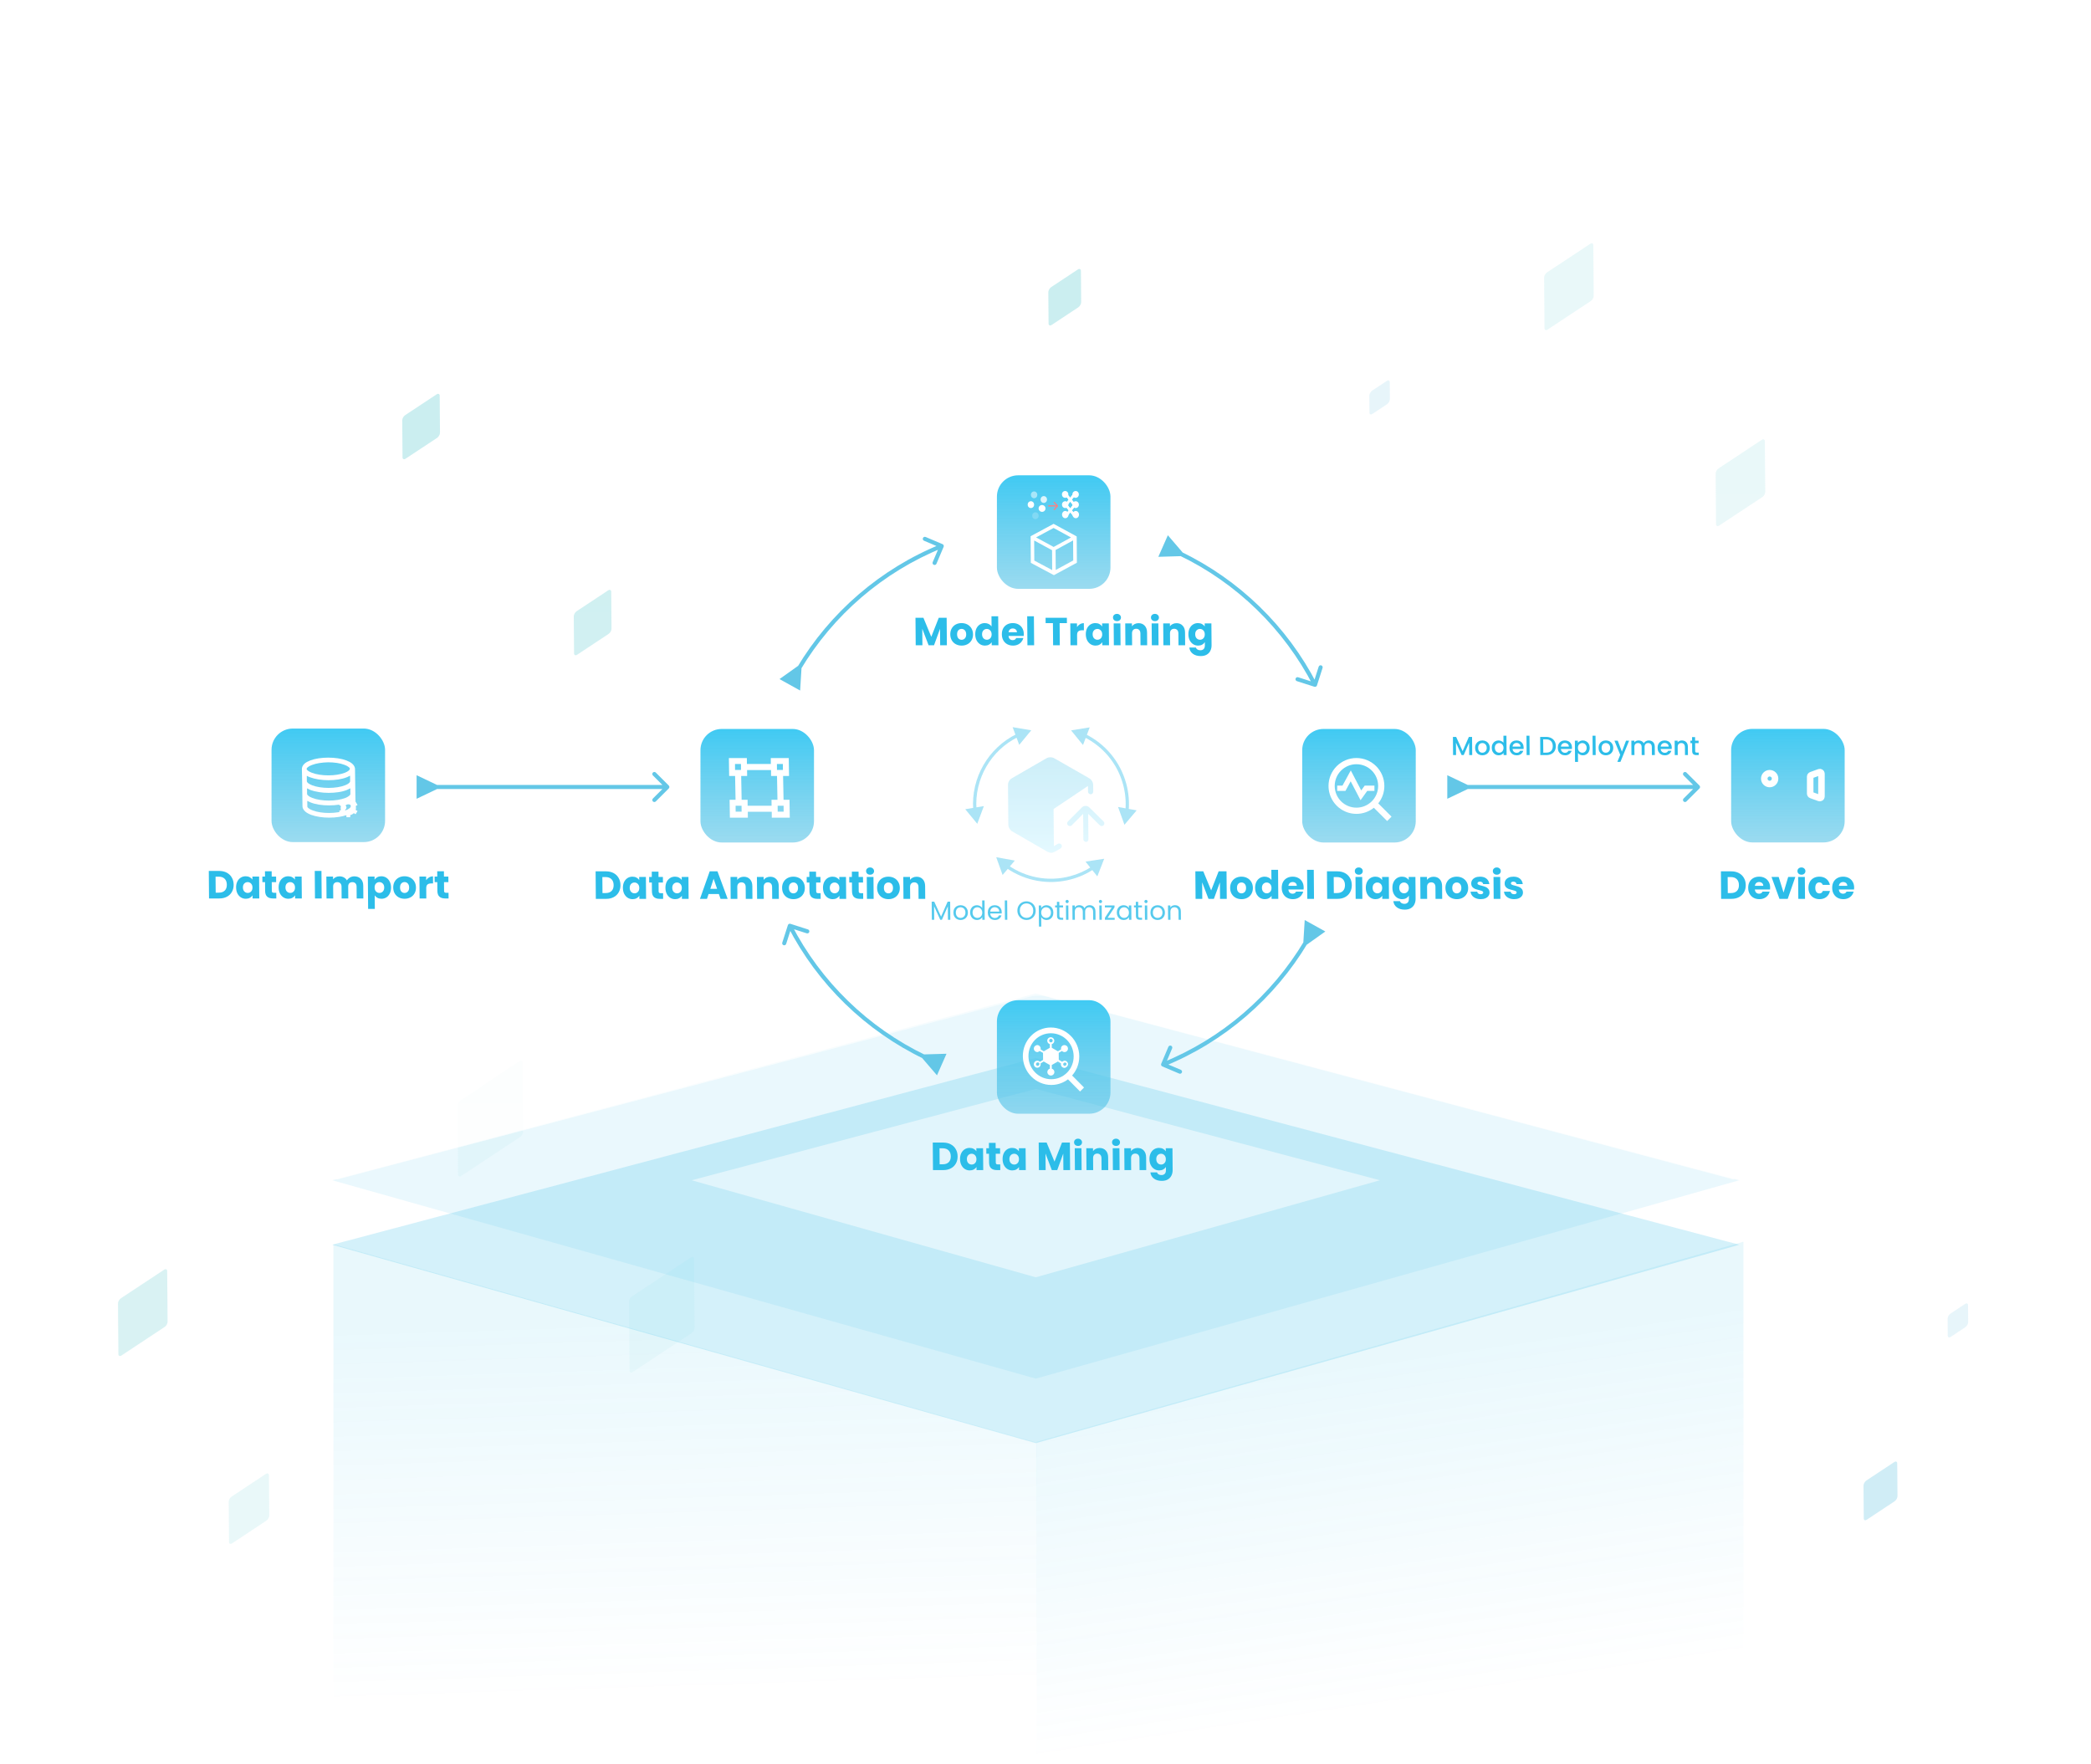 <svg width="1280" height="1080" viewBox="0 0 1280 1080" fill="none" xmlns="http://www.w3.org/2000/svg">
<g clip-path="url(#clip0_1608_164808)">
<rect opacity="0.68" width="25.647" height="26.691" rx="2" transform="matrix(0.894 -0.591 0.008 1 351.209 375.325)" fill="#B4E7E9"/>
<rect opacity="0.68" width="25.647" height="26.691" rx="2" transform="matrix(0.894 -0.591 0.008 1 246.209 255.326)" fill="#B4E7E9"/>
<rect opacity="0.68" width="22.322" height="23.23" rx="2" transform="matrix(0.894 -0.591 0.008 1 641.71 176.913)" fill="#B4E7E9"/>
<rect opacity="0.3" width="44.516" height="46.328" rx="2" transform="matrix(0.894 -0.591 0.008 1 385.043 794.783)" fill="#DEF3F3"/>
<rect opacity="0.3" width="44.516" height="46.328" rx="2" transform="matrix(0.894 -0.591 0.008 1 280.043 674.784)" fill="#DEF3F3"/>
<path d="M1140.74 909.446C1140.73 908.342 1141.52 906.917 1142.51 906.264L1159.57 894.98C1160.56 894.326 1161.37 894.692 1161.38 895.797L1161.54 915.818C1161.55 916.923 1160.76 918.348 1159.77 919.001L1142.71 930.285C1141.72 930.938 1140.91 930.572 1140.9 929.468L1140.74 909.446Z" fill="#D0EDF6"/>
<path d="M1192.23 807.271C1192.22 806.166 1193.01 804.741 1194 804.088L1202.93 798.183C1203.91 797.53 1204.72 797.896 1204.73 799L1204.81 809.275C1204.82 810.38 1204.03 811.804 1203.04 812.458L1194.11 818.362C1193.13 819.016 1192.32 818.65 1192.31 817.545L1192.23 807.271Z" fill="#D0EDF6" fill-opacity="0.5"/>
<path d="M838.225 242.271C838.216 241.166 839.01 239.741 839.997 239.088L848.925 233.183C849.913 232.53 850.721 232.896 850.73 234L850.814 244.275C850.823 245.38 850.03 246.804 849.042 247.458L840.114 253.362C839.127 254.016 838.319 253.65 838.31 252.545L838.225 242.271Z" fill="#D0EDF6" fill-opacity="0.5"/>
<rect opacity="0.3" width="27.543" height="28.664" rx="2" transform="matrix(0.894 -0.591 0.008 1 139.982 917.3)" fill="#B4E7E9"/>
<rect opacity="0.3" width="33.688" height="35.059" rx="2" transform="matrix(0.894 -0.591 0.008 1 1050.21 287.92)" fill="#B4E7E9"/>
<rect opacity="0.5" width="33.688" height="35.059" rx="2" transform="matrix(0.894 -0.591 0.008 1 72.209 795.921)" fill="#B4E7E9"/>
<rect opacity="0.3" width="33.688" height="35.059" rx="2" transform="matrix(0.894 -0.591 0.008 1 945.209 167.921)" fill="#B4E7E9"/>
<path d="M203.383 761.95L634.042 647.603L1064.7 761.95L634.042 883.387L203.383 761.95Z" fill="#2CBDE9" fill-opacity="0.2"/>
<g filter="url(#filter0_b_1608_164808)">
<path d="M203.382 722.48L634.041 608.133L1064.7 722.48L634.041 843.918L203.382 722.48Z" fill="#2CBDE9" fill-opacity="0.1"/>
</g>
<g filter="url(#filter1_b_1608_164808)">
<path d="M423.392 722.481L634.041 666.55L844.689 722.481L634.04 781.88L423.392 722.481Z" fill="white" fill-opacity="0.5"/>
</g>
<path opacity="0.5" d="M-1.291 269L206.209 722L630.506 610.096C633.864 609.211 637.394 609.215 640.75 610.108L1061.21 722L1273.21 269H-1.291Z" fill="url(#paint0_linear_1608_164808)"/>
<path opacity="0.5" d="M0.709 538L206.209 722L630.506 610.096C633.864 609.211 637.394 609.215 640.75 610.108L1061.21 722L1275.21 538H0.709Z" fill="url(#paint1_linear_1608_164808)"/>
<path d="M577.299 699.405C579.075 699.405 580.63 699.757 581.964 700.461C583.297 701.165 584.329 702.157 585.06 703.436C585.806 704.7 586.186 706.164 586.2 707.828C586.214 709.476 585.858 710.94 585.132 712.22C584.423 713.5 583.399 714.492 582.06 715.196C580.738 715.9 579.197 716.252 577.437 716.252H571.125L570.987 699.405H577.299ZM577.144 712.7C578.696 712.7 579.9 712.276 580.758 711.428C581.615 710.58 582.037 709.38 582.024 707.828C582.011 706.276 581.569 705.068 580.698 704.204C579.827 703.34 578.616 702.909 577.064 702.909H575.12L575.2 712.7H577.144ZM587.691 709.532C587.68 708.156 587.926 706.948 588.43 705.908C588.949 704.868 589.655 704.068 590.546 703.508C591.437 702.949 592.435 702.669 593.539 702.669C594.483 702.669 595.309 702.861 596.016 703.244C596.739 703.628 597.295 704.132 597.684 704.756L597.669 702.861H601.773L601.883 716.252H597.779L597.763 714.356C597.368 714.98 596.812 715.484 596.095 715.868C595.395 716.252 594.572 716.444 593.628 716.444C592.54 716.444 591.546 716.164 590.645 715.604C589.745 715.028 589.026 714.22 588.489 713.18C587.969 712.124 587.703 710.908 587.691 709.532ZM597.724 709.556C597.715 708.532 597.421 707.724 596.84 707.132C596.275 706.54 595.585 706.244 594.769 706.244C593.953 706.244 593.259 706.54 592.688 707.132C592.133 707.708 591.859 708.508 591.867 709.532C591.876 710.556 592.163 711.372 592.728 711.98C593.308 712.572 594.007 712.868 594.823 712.868C595.639 712.868 596.324 712.572 596.88 711.98C597.451 711.388 597.732 710.58 597.724 709.556ZM612.287 712.772L612.316 716.252H610.228C608.74 716.252 607.577 715.892 606.739 715.172C605.901 714.436 605.475 713.244 605.461 711.596L605.418 706.268H603.786L603.758 702.861H605.39L605.363 699.597H609.467L609.494 702.861H612.182L612.21 706.268H609.522L609.566 711.644C609.569 712.044 609.668 712.332 609.861 712.508C610.054 712.684 610.375 712.772 610.823 712.772H612.287ZM613.731 709.532C613.719 708.156 613.965 706.948 614.469 705.908C614.988 704.868 615.694 704.068 616.585 703.508C617.477 702.949 618.474 702.669 619.578 702.669C620.522 702.669 621.348 702.861 622.055 703.244C622.778 703.628 623.334 704.132 623.723 704.756L623.708 702.861H627.812L627.922 716.252H623.818L623.802 714.356C623.407 714.98 622.851 715.484 622.135 715.868C621.434 716.252 620.611 716.444 619.667 716.444C618.579 716.444 617.585 716.164 616.684 715.604C615.784 715.028 615.065 714.22 614.528 713.18C614.008 712.124 613.742 710.908 613.731 709.532ZM623.763 709.556C623.754 708.532 623.46 707.724 622.879 707.132C622.314 706.54 621.624 706.244 620.808 706.244C619.992 706.244 619.298 706.54 618.727 707.132C618.172 707.708 617.898 708.508 617.907 709.532C617.915 710.556 618.202 711.372 618.767 711.98C619.347 712.572 620.046 712.868 620.862 712.868C621.678 712.868 622.363 712.572 622.919 711.98C623.49 711.388 623.771 710.58 623.763 709.556ZM654.918 699.405L655.057 716.252H650.953L650.87 706.148L647.185 716.252H643.873L639.998 706.124L640.081 716.252H635.977L635.838 699.405H640.686L645.51 711.068L650.094 699.405H654.918ZM659.951 701.469C659.231 701.469 658.637 701.261 658.17 700.845C657.718 700.413 657.49 699.885 657.485 699.261C657.479 698.621 657.699 698.093 658.144 697.677C658.604 697.245 659.194 697.029 659.914 697.029C660.618 697.029 661.196 697.245 661.648 697.677C662.115 698.093 662.351 698.621 662.357 699.261C662.362 699.885 662.134 700.413 661.674 700.845C661.229 701.261 660.655 701.469 659.951 701.469ZM662.002 702.861L662.112 716.252H658.008L657.898 702.861H662.002ZM673.135 702.717C674.703 702.717 675.955 703.228 676.892 704.252C677.844 705.26 678.327 706.652 678.342 708.428L678.406 716.252H674.326L674.266 708.98C674.259 708.084 674.021 707.388 673.553 706.892C673.085 706.396 672.459 706.148 671.675 706.148C670.891 706.148 670.269 706.396 669.809 706.892C669.349 707.388 669.123 708.084 669.13 708.98L669.19 716.252H665.086L664.976 702.861H669.08L669.095 704.636C669.506 704.044 670.062 703.58 670.763 703.244C671.464 702.893 672.255 702.717 673.135 702.717ZM683.201 701.469C682.481 701.469 681.887 701.261 681.42 700.845C680.968 700.413 680.74 699.885 680.735 699.261C680.729 698.621 680.949 698.093 681.394 697.677C681.854 697.245 682.444 697.029 683.164 697.029C683.868 697.029 684.446 697.245 684.898 697.677C685.365 698.093 685.601 698.621 685.607 699.261C685.612 699.885 685.384 700.413 684.924 700.845C684.479 701.261 683.905 701.469 683.201 701.469ZM685.252 702.861L685.362 716.252H681.258L681.148 702.861H685.252ZM696.385 702.717C697.953 702.717 699.205 703.228 700.142 704.252C701.094 705.26 701.577 706.652 701.592 708.428L701.656 716.252H697.576L697.516 708.98C697.509 708.084 697.271 707.388 696.803 706.892C696.335 706.396 695.709 706.148 694.925 706.148C694.141 706.148 693.519 706.396 693.059 706.892C692.599 707.388 692.373 708.084 692.38 708.98L692.44 716.252H688.336L688.226 702.861H692.33L692.345 704.636C692.756 704.044 693.312 703.58 694.013 703.244C694.714 702.893 695.505 702.717 696.385 702.717ZM709.484 702.669C710.428 702.669 711.254 702.861 711.961 703.244C712.684 703.628 713.24 704.132 713.63 704.756L713.614 702.861H717.718L717.828 716.228C717.838 717.46 717.599 718.572 717.111 719.564C716.639 720.572 715.902 721.372 714.899 721.964C713.912 722.556 712.674 722.852 711.186 722.852C709.202 722.852 707.59 722.38 706.35 721.436C705.111 720.508 704.396 719.244 704.207 717.644H708.263C708.396 718.156 708.703 718.556 709.185 718.844C709.668 719.148 710.261 719.3 710.965 719.3C711.813 719.3 712.483 719.052 712.975 718.556C713.483 718.076 713.733 717.3 713.724 716.228L713.708 714.332C713.313 714.956 712.765 715.468 712.065 715.868C711.364 716.252 710.541 716.444 709.597 716.444C708.493 716.444 707.491 716.164 706.591 715.604C705.69 715.028 704.971 714.22 704.435 713.18C703.914 712.124 703.648 710.908 703.637 709.532C703.626 708.156 703.872 706.948 704.375 705.908C704.895 704.868 705.6 704.068 706.491 703.508C707.383 702.949 708.38 702.669 709.484 702.669ZM713.669 709.556C713.661 708.532 713.366 707.724 712.785 707.132C712.22 706.54 711.53 706.244 710.714 706.244C709.898 706.244 709.204 706.54 708.633 707.132C708.078 707.708 707.804 708.508 707.813 709.532C707.821 710.556 708.108 711.372 708.673 711.98C709.254 712.572 709.952 712.868 710.768 712.868C711.584 712.868 712.27 712.572 712.825 711.98C713.396 711.388 713.677 710.58 713.669 709.556Z" fill="#2CBDE9"/>
<rect x="610.26" y="612.253" width="69.502" height="69.502" rx="13" fill="url(#paint2_linear_1608_164808)"/>
<path d="M653.744 650.859C653.544 650.37 653.245 649.882 652.752 649.589C652.259 649.296 651.669 649.198 651.18 649.394C650.789 649.491 650.496 649.687 650.204 649.98L648.132 648.71L648.098 644.509L650.051 643.337C650.447 643.728 651.038 644.021 651.627 644.021C652.02 644.021 652.411 643.923 652.704 643.728C653.681 643.142 654.063 641.872 653.465 640.797C652.868 639.821 651.589 639.43 650.515 640.016C650.026 640.309 649.638 640.797 649.544 641.286C649.449 641.677 649.452 642.067 649.552 642.36L647.599 643.533L643.852 641.384L643.834 639.137C644.716 638.942 645.395 638.062 645.387 637.086C645.378 635.913 644.388 634.937 643.211 634.937C642.033 634.937 641.06 635.913 641.069 637.086C641.077 638.062 641.771 638.942 642.656 639.137L642.675 641.384L638.963 643.533L636.991 642.36C637.086 641.97 637.082 641.579 636.982 641.286C636.782 640.797 636.483 640.309 635.99 640.016C635.497 639.723 634.907 639.625 634.418 639.821C633.929 640.016 633.441 640.309 633.15 640.797C632.57 641.774 632.875 643.142 633.96 643.728C634.256 643.923 634.551 644.021 634.943 644.021C635.14 644.021 635.336 644.021 635.433 643.923C635.825 643.826 636.118 643.63 636.41 643.337L638.48 644.509L638.516 648.807L636.562 649.98C636.167 649.589 635.575 649.296 634.987 649.296C634.594 649.296 634.202 649.394 633.91 649.589C632.933 650.175 632.552 651.543 633.148 652.519C633.447 653.008 633.941 653.399 634.432 653.496C634.629 653.594 634.826 653.594 634.924 653.594C635.316 653.594 635.708 653.496 636.001 653.301C636.489 653.008 636.878 652.519 636.972 652.031C637.067 651.64 637.064 651.25 636.963 650.956L638.916 649.784L642.663 651.933L642.682 654.18C641.8 654.375 641.12 655.255 641.128 656.231C641.138 657.404 642.127 658.38 643.305 658.38C644.482 658.38 645.456 657.404 645.446 656.231C645.438 655.255 644.744 654.375 643.859 654.18L643.841 651.933L647.552 649.784L649.525 650.956C649.428 651.152 649.43 651.347 649.431 651.543C649.438 652.324 649.836 653.008 650.526 653.399C650.822 653.594 651.216 653.692 651.608 653.692C651.804 653.692 652.001 653.692 652.098 653.594C652.587 653.399 653.075 653.106 653.366 652.617C653.851 651.933 653.846 651.347 653.744 650.859ZM636.279 651.347C636.28 651.445 636.281 651.543 636.184 651.64C636.088 651.933 635.893 652.129 635.698 652.324C635.406 652.519 635.209 652.519 634.914 652.422C634.619 652.324 634.421 652.129 634.321 651.933C634.023 651.445 634.214 650.761 634.702 650.468C635.093 650.273 635.485 650.273 635.781 650.468C635.978 650.566 636.077 650.663 636.177 650.859C636.179 651.054 636.278 651.152 636.279 651.347ZM643.317 635.913C643.906 635.913 644.4 636.402 644.405 636.988C644.41 637.574 643.923 638.062 643.334 638.062C642.746 638.062 642.251 637.574 642.246 636.988C642.241 636.402 642.728 635.913 643.317 635.913ZM652.673 651.933C652.479 652.226 652.284 652.324 652.088 652.422C651.795 652.519 651.5 652.519 651.303 652.324C651.007 652.129 650.808 651.836 650.805 651.445C650.803 651.25 650.9 651.054 650.997 650.956C651.093 650.761 651.191 650.663 651.386 650.566C651.484 650.468 651.582 650.468 651.68 650.468C651.973 650.37 652.268 650.37 652.466 650.566C652.762 650.761 652.862 650.957 652.962 651.25C652.865 651.347 652.769 651.64 652.673 651.933Z" fill="white"/>
<path d="M643.52 660.627C635.866 660.627 629.631 654.375 629.567 646.56C629.503 638.746 635.635 632.494 643.29 632.494C650.944 632.494 657.178 638.746 657.243 646.56C657.307 654.375 651.175 660.627 643.52 660.627ZM643.549 664.143C653.069 664.143 660.757 656.231 660.677 646.56C660.598 636.89 652.78 628.978 643.261 628.978C633.741 628.978 626.053 636.89 626.133 646.56C626.212 656.231 634.03 664.143 643.549 664.143Z" fill="white"/>
<path d="M654.281 656.328L663.583 665.706L661.149 668.148L651.847 658.77L654.281 656.328Z" fill="white"/>
<g opacity="0.8">
<path fill-rule="evenodd" clip-rule="evenodd" d="M666.001 481.136L644.94 495.223L645.126 517.996L647.562 516.513C648.303 516.089 649.37 516.407 649.802 517.149C650.233 517.89 649.923 518.949 649.181 519.373L645.898 521.28C644.415 522.127 642.5 522.127 641.003 521.28L619.726 508.993C618.229 508.145 617.257 506.451 617.243 504.756L617.045 480.606C617.03 478.805 617.975 477.217 619.458 476.369L640.535 464.188C642.018 463.341 643.933 463.341 645.43 464.188L666.706 476.369C668.203 477.217 669.175 478.911 669.189 480.606L669.222 484.631C669.229 485.478 668.49 486.22 667.639 486.22C666.787 486.22 666.036 485.478 666.029 484.631L666.001 481.136ZM666.141 498.189L666.269 513.76C666.277 514.713 665.538 515.455 664.792 515.349C663.941 515.349 663.19 514.607 663.183 513.76L663.055 498.189L656.089 505.18C655.456 505.816 654.391 505.816 653.748 505.18C653.104 504.545 653.095 503.486 653.729 502.85L662.278 494.27C663.544 492.999 665.566 492.999 666.854 494.27L675.544 502.85C676.187 503.486 676.196 504.545 675.563 505.18C674.93 505.816 673.865 505.816 673.222 505.18L666.141 498.189Z" fill="url(#paint3_linear_1608_164808)"/>
<path opacity="0.5" d="M598.23 504.261L602.269 493.443L590.881 495.354L598.23 504.261ZM631.267 447.04L619.879 445.128L623.918 455.946L631.267 447.04ZM597.737 495.312C596.441 476.802 606.592 459.22 623.27 451.088L622.394 449.29C604.982 457.78 594.389 476.128 595.742 495.451L597.737 495.312Z" fill="#2CBDE9"/>
<path opacity="0.5" d="M675.924 525.683L664.509 527.425L671.725 536.44L675.924 525.683ZM609.846 524.734L613.748 535.602L621.208 526.789L609.846 524.734ZM668.351 530.47C664.406 533.044 659.992 535.046 655.193 536.333L655.71 538.264C660.716 536.923 665.324 534.833 669.444 532.146L668.351 530.47ZM655.193 536.333C641.676 539.954 627.952 537.125 617.285 529.728L616.146 531.372C627.274 539.089 641.602 542.045 655.71 538.264L655.193 536.333Z" fill="#2CBDE9"/>
<path opacity="0.5" d="M655.664 447.09L662.956 456.043L667.064 445.252L655.664 447.09ZM688.331 504.856L695.794 496.044L684.432 493.987L688.331 504.856ZM663.632 451.188C675.001 456.818 683.981 467.121 687.522 480.335L689.453 479.818C685.758 466.025 676.381 455.27 664.52 449.396L663.632 451.188ZM687.522 480.335C688.922 485.563 689.358 490.819 688.938 495.917L690.932 496.081C691.37 490.757 690.914 485.27 689.453 479.818L687.522 480.335Z" fill="#2CBDE9"/>
<path d="M581.642 551.949L581.733 563.021H580.277L580.209 554.765L576.597 563.021H575.573L571.809 554.749L571.877 563.021H570.421L570.33 551.949H571.898L576.069 561.101L580.09 551.949H581.642ZM588.027 563.165C587.206 563.165 586.458 562.978 585.783 562.605C585.118 562.232 584.591 561.704 584.202 561.021C583.822 560.328 583.629 559.528 583.622 558.621C583.614 557.725 583.8 556.936 584.178 556.253C584.567 555.56 585.096 555.032 585.765 554.669C586.434 554.296 587.185 554.109 588.017 554.109C588.849 554.109 589.602 554.296 590.277 554.669C590.952 555.032 591.485 555.554 591.874 556.237C592.275 556.92 592.478 557.714 592.486 558.621C592.493 559.528 592.297 560.328 591.898 561.021C591.508 561.704 590.974 562.232 590.295 562.605C589.615 562.978 588.859 563.165 588.027 563.165ZM588.017 561.885C588.539 561.885 589.029 561.762 589.486 561.517C589.942 561.272 590.307 560.904 590.581 560.413C590.865 559.922 591.004 559.325 590.998 558.621C590.992 557.917 590.848 557.32 590.567 556.829C590.286 556.338 589.92 555.976 589.47 555.741C589.02 555.496 588.534 555.373 588.011 555.373C587.478 555.373 586.988 555.496 586.542 555.741C586.107 555.976 585.758 556.338 585.495 556.829C585.232 557.32 585.104 557.917 585.11 558.621C585.116 559.336 585.249 559.938 585.509 560.429C585.779 560.92 586.134 561.288 586.574 561.533C587.013 561.768 587.494 561.885 588.017 561.885ZM593.856 558.605C593.849 557.709 594.024 556.925 594.381 556.253C594.738 555.57 595.23 555.042 595.856 554.669C596.493 554.296 597.206 554.109 597.995 554.109C598.678 554.109 599.314 554.269 599.903 554.589C600.492 554.898 600.944 555.309 601.257 555.821L601.219 551.181H602.691L602.788 563.021H601.316L601.303 561.373C601.019 561.896 600.596 562.328 600.033 562.669C599.471 563 598.811 563.165 598.053 563.165C597.275 563.165 596.564 562.973 595.921 562.589C595.288 562.205 594.788 561.666 594.419 560.973C594.051 560.28 593.863 559.49 593.856 558.605ZM601.28 558.621C601.275 557.96 601.137 557.384 600.866 556.893C600.595 556.402 600.23 556.029 599.769 555.773C599.319 555.506 598.822 555.373 598.278 555.373C597.734 555.373 597.239 555.501 596.793 555.757C596.347 556.013 595.993 556.386 595.73 556.877C595.467 557.368 595.339 557.944 595.344 558.605C595.35 559.277 595.488 559.864 595.759 560.365C596.029 560.856 596.39 561.234 596.84 561.501C597.29 561.757 597.787 561.885 598.331 561.885C598.875 561.885 599.37 561.757 599.816 561.501C600.272 561.234 600.632 560.856 600.895 560.365C601.157 559.864 601.286 559.282 601.28 558.621ZM613.21 558.301C613.212 558.578 613.199 558.872 613.169 559.181H606.161C606.222 560.045 606.521 560.722 607.058 561.213C607.606 561.693 608.264 561.933 609.032 561.933C609.661 561.933 610.183 561.789 610.596 561.501C611.021 561.202 611.316 560.808 611.483 560.317H613.051C612.823 561.16 612.359 561.848 611.66 562.381C610.96 562.904 610.087 563.165 609.042 563.165C608.21 563.165 607.462 562.978 606.797 562.605C606.144 562.232 605.627 561.704 605.248 561.021C604.869 560.328 604.676 559.528 604.669 558.621C604.661 557.714 604.836 556.92 605.193 556.237C605.55 555.554 606.053 555.032 606.7 554.669C607.359 554.296 608.114 554.109 608.968 554.109C609.8 554.109 610.537 554.291 611.18 554.653C611.823 555.016 612.318 555.517 612.664 556.157C613.022 556.786 613.204 557.501 613.21 558.301ZM611.704 557.997C611.699 557.442 611.572 556.968 611.324 556.573C611.075 556.168 610.737 555.864 610.308 555.661C609.891 555.448 609.426 555.341 608.914 555.341C608.178 555.341 607.55 555.576 607.032 556.045C606.523 556.514 606.235 557.165 606.168 557.997H611.704ZM616.53 551.181L616.627 563.021H615.171L615.074 551.181H616.53ZM628.431 563.133C627.396 563.133 626.45 562.893 625.593 562.413C624.735 561.922 624.053 561.245 623.544 560.381C623.046 559.506 622.793 558.525 622.784 557.437C622.775 556.349 623.012 555.373 623.496 554.509C623.99 553.635 624.662 552.957 625.511 552.477C626.361 551.987 627.303 551.741 628.337 551.741C629.383 551.741 630.334 551.987 631.191 552.477C632.049 552.957 632.726 553.629 633.224 554.493C633.722 555.357 633.975 556.338 633.984 557.437C633.993 558.536 633.756 559.517 633.272 560.381C632.789 561.245 632.122 561.922 631.273 562.413C630.423 562.893 629.476 563.133 628.431 563.133ZM628.42 561.869C629.199 561.869 629.896 561.688 630.512 561.325C631.138 560.962 631.625 560.445 631.971 559.773C632.328 559.101 632.503 558.322 632.496 557.437C632.489 556.541 632.301 555.762 631.933 555.101C631.575 554.429 631.086 553.912 630.464 553.549C629.842 553.187 629.137 553.005 628.348 553.005C627.558 553.005 626.856 553.187 626.24 553.549C625.624 553.912 625.138 554.429 624.781 555.101C624.434 555.762 624.265 556.541 624.272 557.437C624.279 558.322 624.462 559.101 624.819 559.773C625.187 560.445 625.682 560.962 626.304 561.325C626.936 561.688 627.642 561.869 628.42 561.869ZM637.349 555.869C637.633 555.368 638.056 554.952 638.619 554.621C639.192 554.28 639.857 554.109 640.615 554.109C641.393 554.109 642.099 554.296 642.731 554.669C643.374 555.042 643.88 555.57 644.248 556.253C644.617 556.925 644.804 557.709 644.812 558.605C644.819 559.49 644.644 560.28 644.287 560.973C643.93 561.666 643.433 562.205 642.796 562.589C642.17 562.973 641.468 563.165 640.689 563.165C639.942 563.165 639.28 563 638.701 562.669C638.133 562.328 637.697 561.906 637.395 561.405L637.442 567.181H635.986L635.88 554.253H637.336L637.349 555.869ZM643.324 558.605C643.318 557.944 643.18 557.368 642.91 556.877C642.639 556.386 642.273 556.013 641.812 555.757C641.362 555.501 640.865 555.373 640.321 555.373C639.788 555.373 639.293 555.506 638.836 555.773C638.391 556.029 638.031 556.408 637.758 556.909C637.495 557.4 637.366 557.97 637.372 558.621C637.377 559.282 637.515 559.864 637.786 560.365C638.067 560.856 638.433 561.234 638.883 561.501C639.344 561.757 639.841 561.885 640.375 561.885C640.919 561.885 641.414 561.757 641.859 561.501C642.316 561.234 642.675 560.856 642.938 560.365C643.201 559.864 643.329 559.277 643.324 558.605ZM648.478 555.453L648.521 560.621C648.524 561.048 648.617 561.352 648.8 561.533C648.983 561.704 649.298 561.789 649.746 561.789H650.818L650.828 563.021H649.516C648.706 563.021 648.096 562.834 647.688 562.461C647.279 562.088 647.072 561.474 647.065 560.621L647.022 555.453H645.886L645.876 554.253H647.012L646.994 552.045H648.45L648.468 554.253H650.756L650.766 555.453H648.478ZM653.261 552.829C652.984 552.829 652.748 552.733 652.555 552.541C652.361 552.349 652.263 552.115 652.261 551.837C652.259 551.56 652.353 551.325 652.543 551.133C652.733 550.941 652.967 550.845 653.245 550.845C653.511 550.845 653.736 550.941 653.919 551.133C654.113 551.325 654.211 551.56 654.213 551.837C654.215 552.115 654.121 552.349 653.931 552.541C653.751 552.733 653.528 552.829 653.261 552.829ZM653.977 554.253L654.049 563.021H652.593L652.521 554.253H653.977ZM667.001 554.093C667.683 554.093 668.293 554.237 668.828 554.525C669.364 554.802 669.789 555.224 670.103 555.789C670.417 556.354 670.577 557.042 670.584 557.853L670.626 563.021H669.186L669.145 558.061C669.138 557.186 668.914 556.52 668.473 556.061C668.042 555.592 667.459 555.357 666.723 555.357C665.966 555.357 665.365 555.602 664.921 556.093C664.477 556.573 664.259 557.272 664.266 558.189L664.306 563.021H662.866L662.825 558.061C662.818 557.186 662.594 556.52 662.153 556.061C661.722 555.592 661.139 555.357 660.403 555.357C659.646 555.357 659.045 555.602 658.601 556.093C658.157 556.573 657.939 557.272 657.946 558.189L657.986 563.021H656.53L656.458 554.253H657.914L657.924 555.517C658.209 555.058 658.59 554.706 659.068 554.461C659.556 554.216 660.094 554.093 660.681 554.093C661.417 554.093 662.069 554.259 662.637 554.589C663.205 554.92 663.63 555.405 663.913 556.045C664.153 555.426 664.554 554.946 665.117 554.605C665.68 554.264 666.307 554.093 667.001 554.093ZM673.683 552.829C673.405 552.829 673.17 552.733 672.976 552.541C672.783 552.349 672.685 552.115 672.683 551.837C672.68 551.56 672.774 551.325 672.965 551.133C673.155 550.941 673.389 550.845 673.667 550.845C673.933 550.845 674.158 550.941 674.341 551.133C674.534 551.325 674.632 551.56 674.635 551.837C674.637 552.115 674.543 552.349 674.352 552.541C674.173 552.733 673.949 552.829 673.683 552.829ZM674.398 554.253L674.47 563.021H673.014L672.942 554.253H674.398ZM678.03 561.821H682.334L682.344 563.021H676.376L676.366 561.821L680.57 555.437H676.346L676.336 554.253H682.24L682.25 555.437L678.03 561.821ZM683.653 558.605C683.646 557.709 683.82 556.925 684.178 556.253C684.535 555.57 685.026 555.042 685.653 554.669C686.29 554.296 686.997 554.109 687.776 554.109C688.544 554.109 689.212 554.275 689.78 554.605C690.348 554.936 690.773 555.352 691.054 555.853L691.041 554.253H692.513L692.585 563.021H691.113L691.1 561.389C690.816 561.901 690.387 562.328 689.814 562.669C689.252 563 688.592 563.165 687.834 563.165C687.056 563.165 686.35 562.973 685.718 562.589C685.085 562.205 684.585 561.666 684.216 560.973C683.848 560.28 683.66 559.49 683.653 558.605ZM691.077 558.621C691.072 557.96 690.934 557.384 690.663 556.893C690.392 556.402 690.026 556.029 689.566 555.773C689.116 555.506 688.618 555.373 688.074 555.373C687.53 555.373 687.035 555.501 686.59 555.757C686.144 556.013 685.789 556.386 685.527 556.877C685.264 557.368 685.136 557.944 685.141 558.605C685.146 559.277 685.285 559.864 685.555 560.365C685.826 560.856 686.187 561.234 686.637 561.501C687.087 561.757 687.584 561.885 688.128 561.885C688.672 561.885 689.167 561.757 689.613 561.501C690.069 561.234 690.429 560.856 690.691 560.365C690.954 559.864 691.083 559.282 691.077 558.621ZM696.76 555.453L696.802 560.621C696.805 561.048 696.899 561.352 697.081 561.533C697.264 561.704 697.58 561.789 698.028 561.789H699.1L699.11 563.021H697.798C696.987 563.021 696.377 562.834 695.969 562.461C695.561 562.088 695.353 561.474 695.346 560.621L695.304 555.453H694.168L694.158 554.253H695.294L695.276 552.045H696.732L696.75 554.253H699.038L699.048 555.453H696.76ZM701.542 552.829C701.265 552.829 701.029 552.733 700.836 552.541C700.642 552.349 700.544 552.115 700.542 551.837C700.54 551.56 700.634 551.325 700.824 551.133C701.015 550.941 701.249 550.845 701.526 550.845C701.793 550.845 702.017 550.941 702.2 551.133C702.394 551.325 702.492 551.56 702.494 551.837C702.496 552.115 702.402 552.349 702.212 552.541C702.032 552.733 701.809 552.829 701.542 552.829ZM702.258 554.253L702.33 563.021H700.874L700.802 554.253H702.258ZM708.636 563.165C707.815 563.165 707.067 562.978 706.392 562.605C705.727 562.232 705.2 561.704 704.811 561.021C704.432 560.328 704.239 559.528 704.231 558.621C704.224 557.725 704.409 556.936 704.788 556.253C705.177 555.56 705.706 555.032 706.375 554.669C707.044 554.296 707.794 554.109 708.626 554.109C709.458 554.109 710.212 554.296 710.887 554.669C711.562 555.032 712.094 555.554 712.484 556.237C712.884 556.92 713.088 557.714 713.095 558.621C713.103 559.528 712.907 560.328 712.507 561.021C712.118 561.704 711.583 562.232 710.904 562.605C710.224 562.978 709.468 563.165 708.636 563.165ZM708.626 561.885C709.149 561.885 709.638 561.762 710.095 561.517C710.552 561.272 710.917 560.904 711.19 560.413C711.474 559.922 711.613 559.325 711.607 558.621C711.601 557.917 711.458 557.32 711.177 556.829C710.895 556.338 710.53 555.976 710.08 555.741C709.63 555.496 709.143 555.373 708.621 555.373C708.087 555.373 707.598 555.496 707.152 555.741C706.716 555.976 706.367 556.338 706.105 556.829C705.842 557.32 705.713 557.917 705.719 558.621C705.725 559.336 705.858 559.938 706.118 560.429C706.389 560.92 706.744 561.288 707.183 561.533C707.622 561.768 708.103 561.885 708.626 561.885ZM719.244 554.093C720.311 554.093 721.178 554.419 721.844 555.069C722.511 555.709 722.849 556.637 722.859 557.853L722.902 563.021H721.462L721.421 558.061C721.414 557.186 721.19 556.52 720.749 556.061C720.307 555.592 719.708 555.357 718.951 555.357C718.183 555.357 717.571 555.597 717.117 556.077C716.673 556.557 716.454 557.256 716.462 558.173L716.502 563.021H715.046L714.974 554.253H716.43L716.44 555.501C716.724 555.053 717.111 554.706 717.599 554.461C718.099 554.216 718.647 554.093 719.244 554.093Z" fill="#2CBDE9"/>
</g>
<rect x="166.218" y="445.978" width="69.502" height="69.502" rx="13" fill="url(#paint4_linear_1608_164808)"/>
<path fill-rule="evenodd" clip-rule="evenodd" d="M217.528 485.933L217.525 485.596L217.319 470.765C217.312 469.922 216.963 468.658 215.599 467.478C214.746 466.72 213.47 466.046 211.942 465.456C208.969 464.36 205.07 463.771 200.922 463.771C196.858 463.771 192.968 464.36 190.014 465.456C188.495 466.046 187.23 466.72 186.39 467.478C185.046 468.742 184.801 469.922 184.808 470.765L184.811 471.102L184.954 478.181L184.955 478.349L184.957 478.518L185.165 493.602C185.171 494.36 185.52 495.624 186.885 496.804C187.737 497.562 189.013 498.237 190.542 498.826C193.514 499.922 197.498 500.512 201.562 500.512C205.625 500.512 209.515 499.922 212.469 498.826C213.988 498.237 215.253 497.562 216.093 496.804C217.438 495.624 217.682 494.444 217.676 493.602L217.531 486.27L217.528 485.933ZM187.834 478.349L187.805 474.894C188.401 475.231 189.081 475.568 189.845 475.821C192.817 476.916 196.802 477.591 201.035 477.591C205.268 477.591 209.242 477.001 212.196 475.821C213.04 475.484 213.714 475.147 214.304 474.81L214.333 478.265C214.337 478.855 213.414 479.866 211.22 480.709C208.604 481.72 204.968 482.31 201.158 482.31C197.348 482.31 193.703 481.72 191.07 480.709C188.947 479.866 187.923 478.939 187.834 478.349ZM188.355 469.669C188.944 469.164 189.871 468.658 191.053 468.237C193.669 467.226 197.221 466.72 200.86 466.636C204.586 466.636 208.146 467.141 210.778 468.152C211.967 468.574 212.903 469.079 213.499 469.585C213.755 469.754 214.181 470.175 214.185 470.596C214.19 471.186 213.267 472.197 211.072 473.04C208.456 474.051 204.821 474.641 201.011 474.641C197.201 474.641 193.556 474.051 190.923 473.04C188.715 472.197 187.861 471.355 187.687 470.765L187.686 470.681C187.683 470.343 188.103 469.922 188.355 469.669L188.355 469.669ZM187.981 486.018L187.953 482.563C188.35 482.787 188.822 483.012 189.294 483.237C189.53 483.349 189.767 483.461 189.993 483.574C192.965 484.669 196.95 485.343 201.183 485.343C205.416 485.343 209.391 484.754 212.344 483.574C213.103 483.237 213.863 482.9 214.452 482.563L214.482 486.186C214.402 486.692 213.478 487.619 211.368 488.461C208.752 489.473 205.116 490.062 201.307 490.062C197.497 490.062 193.851 489.473 191.219 488.461C189.01 487.619 187.986 486.607 187.981 486.018ZM214.044 494.697C213.456 495.203 212.528 495.709 211.347 496.13C208.73 497.057 205.263 497.647 201.453 497.647C197.728 497.647 194.168 497.141 191.535 496.13C190.347 495.709 189.411 495.203 188.815 494.697C188.559 494.529 188.132 494.107 188.129 493.686L188.101 490.231C188.696 490.568 189.46 490.905 190.225 491.242L190.225 491.242C193.198 492.422 197.182 493.012 201.415 493.012C205.649 493.012 209.623 492.422 212.576 491.242C213.42 490.905 214.095 490.568 214.685 490.231L214.713 493.686C214.716 494.023 214.296 494.444 214.044 494.697L214.044 494.697ZM212.093 494.276C212.101 495.203 211.344 495.877 210.498 495.877C209.566 495.877 208.884 495.203 208.876 494.276C208.868 493.349 209.625 492.675 210.471 492.675C211.318 492.675 212.086 493.433 212.093 494.276Z" fill="white"/>
<path d="M208.715 495.814C208.488 495.023 208.488 494.186 208.715 493.395L207.575 492.759L208.744 490.803L209.886 491.439C210.481 490.852 211.23 490.434 212.054 490.229L212.054 488.957H214.392L214.392 490.229C215.228 490.437 215.974 490.861 216.56 491.439L217.701 490.803L218.87 492.759L217.73 493.395C217.958 494.186 217.958 495.023 217.73 495.814L218.87 496.45L217.701 498.407L216.56 497.771C215.974 498.347 215.227 498.773 214.392 498.98L214.392 500.252H212.054L212.054 498.98C211.23 498.775 210.481 498.357 209.886 497.771L208.744 498.407L207.575 496.45L208.715 495.814ZM213.223 496.864C213.843 496.864 214.438 496.626 214.876 496.202C215.315 495.778 215.561 495.204 215.561 494.605C215.561 494.006 215.315 493.431 214.876 493.007C214.438 492.584 213.843 492.346 213.223 492.346C212.603 492.346 212.008 492.584 211.569 493.007C211.131 493.431 210.884 494.006 210.884 494.605C210.884 495.204 211.131 495.778 211.569 496.202C212.008 496.626 212.603 496.864 213.223 496.864Z" fill="white"/>
<path d="M134.132 533.129C135.908 533.129 137.463 533.481 138.797 534.185C140.13 534.889 141.162 535.881 141.893 537.161C142.639 538.425 143.019 539.889 143.033 541.553C143.047 543.201 142.691 544.665 141.965 545.945C141.256 547.225 140.232 548.217 138.893 548.921C137.571 549.625 136.03 549.977 134.27 549.977H127.958L127.82 533.129H134.132ZM133.977 546.425C135.529 546.425 136.733 546.001 137.591 545.153C138.448 544.305 138.87 543.105 138.857 541.553C138.844 540.001 138.402 538.793 137.531 537.929C136.66 537.065 135.449 536.633 133.897 536.633H131.953L132.033 546.425H133.977ZM144.524 543.257C144.513 541.881 144.759 540.673 145.263 539.633C145.782 538.593 146.488 537.793 147.379 537.233C148.27 536.673 149.268 536.393 150.372 536.393C151.316 536.393 152.142 536.585 152.849 536.969C153.572 537.353 154.128 537.857 154.517 538.481L154.502 536.585H158.606L158.716 549.977H154.612L154.596 548.081C154.201 548.705 153.645 549.209 152.928 549.593C152.228 549.977 151.405 550.169 150.461 550.169C149.373 550.169 148.379 549.889 147.478 549.329C146.578 548.753 145.859 547.945 145.322 546.905C144.802 545.849 144.536 544.633 144.524 543.257ZM154.557 543.281C154.548 542.257 154.254 541.449 153.673 540.857C153.108 540.265 152.418 539.969 151.602 539.969C150.786 539.969 150.092 540.265 149.521 540.857C148.966 541.433 148.692 542.233 148.7 543.257C148.709 544.281 148.996 545.097 149.561 545.705C150.141 546.297 150.84 546.593 151.656 546.593C152.472 546.593 153.157 546.297 153.713 545.705C154.284 545.113 154.565 544.305 154.557 543.281ZM169.12 546.497L169.149 549.977H167.061C165.573 549.977 164.41 549.617 163.572 548.897C162.734 548.161 162.308 546.969 162.294 545.321L162.251 539.993H160.619L160.591 536.585H162.223L162.196 533.321H166.3L166.327 536.585H169.015L169.043 539.993H166.355L166.399 545.369C166.402 545.769 166.501 546.057 166.694 546.233C166.887 546.409 167.208 546.497 167.656 546.497H169.12ZM170.564 543.257C170.552 541.881 170.798 540.673 171.302 539.633C171.821 538.593 172.527 537.793 173.418 537.233C174.31 536.673 175.307 536.393 176.411 536.393C177.355 536.393 178.181 536.585 178.888 536.969C179.611 537.353 180.167 537.857 180.556 538.481L180.541 536.585H184.645L184.755 549.977H180.651L180.635 548.081C180.24 548.705 179.684 549.209 178.968 549.593C178.267 549.977 177.444 550.169 176.5 550.169C175.412 550.169 174.418 549.889 173.517 549.329C172.617 548.753 171.898 547.945 171.361 546.905C170.841 545.849 170.575 544.633 170.564 543.257ZM180.596 543.281C180.587 542.257 180.293 541.449 179.712 540.857C179.147 540.265 178.457 539.969 177.641 539.969C176.825 539.969 176.131 540.265 175.56 540.857C175.005 541.433 174.731 542.233 174.74 543.257C174.748 544.281 175.035 545.097 175.6 545.705C176.18 546.297 176.879 546.593 177.695 546.593C178.511 546.593 179.196 546.297 179.752 545.705C180.323 545.113 180.604 544.305 180.596 543.281ZM196.775 533.129L196.914 549.977H192.81L192.671 533.129H196.775ZM216.865 536.441C218.529 536.441 219.853 536.945 220.837 537.953C221.837 538.961 222.345 540.361 222.36 542.153L222.424 549.977H218.344L218.284 542.705C218.277 541.841 218.04 541.177 217.572 540.713C217.12 540.233 216.494 539.993 215.694 539.993C214.894 539.993 214.264 540.233 213.804 540.713C213.36 541.177 213.141 541.841 213.148 542.705L213.208 549.977H209.128L209.068 542.705C209.061 541.841 208.824 541.177 208.356 540.713C207.904 540.233 207.278 539.993 206.478 539.993C205.678 539.993 205.048 540.233 204.588 540.713C204.144 541.177 203.925 541.841 203.932 542.705L203.992 549.977H199.888L199.778 536.585H203.882L203.896 538.265C204.307 537.705 204.848 537.265 205.517 536.945C206.186 536.609 206.945 536.441 207.793 536.441C208.801 536.441 209.699 536.657 210.486 537.089C211.29 537.521 211.919 538.137 212.373 538.937C212.831 538.201 213.458 537.601 214.254 537.137C215.051 536.673 215.921 536.441 216.865 536.441ZM229.304 538.481C229.699 537.857 230.246 537.353 230.947 536.969C231.648 536.585 232.471 536.393 233.415 536.393C234.519 536.393 235.521 536.673 236.422 537.233C237.322 537.793 238.033 538.593 238.553 539.633C239.09 540.673 239.364 541.881 239.375 543.257C239.386 544.633 239.132 545.849 238.613 546.905C238.109 547.945 237.412 548.753 236.521 549.329C235.629 549.889 234.632 550.169 233.528 550.169C232.6 550.169 231.774 549.977 231.051 549.593C230.344 549.209 229.788 548.713 229.383 548.105L229.45 556.36H225.346L225.184 536.585H229.288L229.304 538.481ZM235.199 543.257C235.191 542.233 234.896 541.433 234.315 540.857C233.75 540.265 233.052 539.969 232.22 539.969C231.404 539.969 230.71 540.265 230.139 540.857C229.584 541.449 229.311 542.257 229.319 543.281C229.328 544.305 229.614 545.113 230.179 545.705C230.76 546.297 231.458 546.593 232.274 546.593C233.09 546.593 233.784 546.297 234.355 545.705C234.926 545.097 235.207 544.281 235.199 543.257ZM247.681 550.169C246.369 550.169 245.182 549.889 244.122 549.329C243.077 548.769 242.247 547.969 241.63 546.929C241.03 545.889 240.724 544.673 240.712 543.281C240.701 541.905 240.995 540.697 241.594 539.657C242.194 538.601 243.019 537.793 244.071 537.233C245.122 536.673 246.304 536.393 247.616 536.393C248.928 536.393 250.114 536.673 251.175 537.233C252.235 537.793 253.074 538.601 253.69 539.657C254.307 540.697 254.621 541.905 254.632 543.281C254.643 544.657 254.341 545.873 253.726 546.929C253.127 547.969 252.293 548.769 251.226 549.329C250.174 549.889 248.993 550.169 247.681 550.169ZM247.652 546.617C248.436 546.617 249.097 546.329 249.636 545.753C250.192 545.177 250.465 544.353 250.456 543.281C250.447 542.209 250.169 541.385 249.62 540.809C249.087 540.233 248.429 539.945 247.645 539.945C246.845 539.945 246.183 540.233 245.66 540.809C245.137 541.369 244.879 542.193 244.888 543.281C244.897 544.353 245.16 545.177 245.676 545.753C246.209 546.329 246.868 546.617 247.652 546.617ZM260.877 538.817C261.351 538.081 261.946 537.505 262.663 537.089C263.379 536.657 264.177 536.441 265.057 536.441L265.093 540.785H263.965C262.941 540.785 262.175 541.009 261.666 541.457C261.158 541.889 260.908 542.657 260.917 543.761L260.968 549.977H256.864L256.755 536.585H260.859L260.877 538.817ZM274.565 546.497L274.594 549.977H272.506C271.018 549.977 269.855 549.617 269.017 548.897C268.179 548.161 267.753 546.969 267.74 545.321L267.696 539.993H266.064L266.036 536.585H267.668L267.641 533.321H271.745L271.772 536.585H274.46L274.488 539.993H271.8L271.844 545.369C271.847 545.769 271.946 546.057 272.139 546.233C272.333 546.409 272.653 546.497 273.101 546.497H274.565Z" fill="#2CBDE9"/>
<path d="M1059.76 533.373C1061.53 533.373 1063.09 533.725 1064.42 534.429C1065.76 535.133 1066.79 536.125 1067.52 537.405C1068.27 538.669 1068.65 540.133 1068.66 541.797C1068.67 543.445 1068.32 544.909 1067.59 546.189C1066.88 547.469 1065.86 548.461 1064.52 549.165C1063.2 549.869 1061.66 550.221 1059.9 550.221H1053.58L1053.45 533.373H1059.76ZM1059.6 546.669C1061.15 546.669 1062.36 546.245 1063.22 545.397C1064.07 544.549 1064.5 543.349 1064.48 541.797C1064.47 540.245 1064.03 539.037 1063.16 538.173C1062.29 537.309 1061.07 536.877 1059.52 536.877H1057.58L1057.66 546.669H1059.6ZM1083.59 543.309C1083.59 543.693 1083.57 544.093 1083.53 544.509H1074.24C1074.31 545.341 1074.58 545.981 1075.05 546.429C1075.53 546.861 1076.12 547.077 1076.8 547.077C1077.83 547.077 1078.54 546.645 1078.93 545.781H1083.3C1083.08 546.661 1082.68 547.453 1082.09 548.157C1081.52 548.861 1080.8 549.413 1079.92 549.813C1079.05 550.213 1078.06 550.413 1076.98 550.413C1075.66 550.413 1074.49 550.133 1073.46 549.573C1072.44 549.013 1071.63 548.213 1071.04 547.173C1070.46 546.133 1070.16 544.917 1070.15 543.525C1070.14 542.133 1070.41 540.917 1070.96 539.877C1071.53 538.837 1072.32 538.037 1073.34 537.477C1074.36 536.917 1075.53 536.637 1076.86 536.637C1078.16 536.637 1079.31 536.909 1080.32 537.453C1081.34 537.997 1082.13 538.773 1082.7 539.781C1083.28 540.789 1083.58 541.965 1083.59 543.309ZM1079.38 542.229C1079.37 541.525 1079.13 540.965 1078.65 540.549C1078.16 540.133 1077.56 539.925 1076.84 539.925C1076.15 539.925 1075.57 540.125 1075.09 540.525C1074.63 540.925 1074.35 541.493 1074.24 542.229H1079.38ZM1091.8 546.381L1094.63 536.829H1099L1094.35 550.221H1089.29L1084.43 536.829H1088.82L1091.8 546.381ZM1102.78 535.437C1102.06 535.437 1101.46 535.229 1101 534.813C1100.54 534.381 1100.32 533.853 1100.31 533.229C1100.31 532.589 1100.53 532.061 1100.97 531.645C1101.43 531.213 1102.02 530.997 1102.74 530.997C1103.44 530.997 1104.02 531.213 1104.47 531.645C1104.94 532.061 1105.18 532.589 1105.18 533.229C1105.19 533.853 1104.96 534.381 1104.5 534.813C1104.06 535.229 1103.48 535.437 1102.78 535.437ZM1104.83 536.829L1104.94 550.221H1100.83L1100.72 536.829H1104.83ZM1107.04 543.525C1107.03 542.133 1107.3 540.917 1107.85 539.877C1108.42 538.837 1109.2 538.037 1110.21 537.477C1111.23 536.917 1112.39 536.637 1113.7 536.637C1115.38 536.637 1116.79 537.077 1117.92 537.957C1119.06 538.837 1119.81 540.077 1120.18 541.677H1115.81C1115.43 540.653 1114.72 540.141 1113.66 540.141C1112.91 540.141 1112.31 540.437 1111.87 541.029C1111.43 541.605 1111.21 542.437 1111.22 543.525C1111.23 544.613 1111.46 545.453 1111.91 546.045C1112.36 546.621 1112.97 546.909 1113.72 546.909C1114.77 546.909 1115.48 546.397 1115.84 545.373H1120.21C1119.87 546.941 1119.14 548.173 1118.01 549.069C1116.88 549.965 1115.48 550.413 1113.82 550.413C1112.51 550.413 1111.34 550.133 1110.31 549.573C1109.29 549.013 1108.5 548.213 1107.91 547.173C1107.34 546.133 1107.05 544.917 1107.04 543.525ZM1135.01 543.309C1135.01 543.693 1134.99 544.093 1134.95 544.509H1125.66C1125.73 545.341 1126 545.981 1126.47 546.429C1126.95 546.861 1127.54 547.077 1128.23 547.077C1129.25 547.077 1129.96 546.645 1130.35 545.781H1134.72C1134.5 546.661 1134.1 547.453 1133.51 548.157C1132.94 548.861 1132.22 549.413 1131.34 549.813C1130.47 550.213 1129.49 550.413 1128.4 550.413C1127.09 550.413 1125.91 550.133 1124.89 549.573C1123.86 549.013 1123.05 548.213 1122.47 547.173C1121.88 546.133 1121.58 544.917 1121.57 543.525C1121.56 542.133 1121.83 540.917 1122.38 539.877C1122.95 538.837 1123.74 538.037 1124.76 537.477C1125.78 536.917 1126.96 536.637 1128.28 536.637C1129.58 536.637 1130.73 536.909 1131.75 537.453C1132.76 537.997 1133.55 538.773 1134.12 539.781C1134.7 540.789 1135 541.965 1135.01 543.309ZM1130.8 542.229C1130.8 541.525 1130.55 540.965 1130.07 540.549C1129.58 540.133 1128.98 539.925 1128.26 539.925C1127.58 539.925 1126.99 540.125 1126.52 540.525C1126.06 540.925 1125.77 541.493 1125.67 542.229H1130.8Z" fill="#2CBDE9"/>
<rect x="1059.71" y="446.179" width="69.502" height="69.502" rx="13" fill="url(#paint5_linear_1608_164808)"/>
<g clip-path="url(#clip1_1608_164808)">
<mask id="path-35-inside-1_1608_164808" fill="white">
<rect x="1072.06" y="465.389" width="37.674" height="30.404" rx="3"/>
</mask>
<rect x="1072.06" y="465.389" width="37.674" height="30.404" rx="3" stroke="white" stroke-width="8" mask="url(#path-35-inside-1_1608_164808)"/>
<path d="M1108.76 474.482L1113.67 472.698C1114.32 472.461 1115.01 472.944 1115.01 473.638L1115.01 487.544C1115.01 488.238 1114.32 488.721 1113.67 488.483L1108.76 486.7C1108.36 486.556 1108.1 486.18 1108.1 485.76L1108.1 475.421C1108.1 475.001 1108.36 474.625 1108.76 474.482Z" stroke="white" stroke-width="4"/>
<circle cx="1083.3" cy="476.625" r="3.305" stroke="white" stroke-width="4"/>
</g>
<path fill-rule="evenodd" clip-rule="evenodd" d="M1032.36 472.907L1040.32 480.862C1040.81 481.35 1040.81 482.142 1040.32 482.63L1032.36 490.585C1031.88 491.073 1031.08 491.073 1030.6 490.585C1030.11 490.097 1030.11 489.305 1030.6 488.817L1036.42 482.996H898.451L885.951 488.963L885.951 474.529L898.451 480.496H1036.42L1030.6 474.675C1030.11 474.187 1030.11 473.395 1030.6 472.907C1031.08 472.419 1031.88 472.419 1032.36 472.907Z" fill="#63C7E7"/>
<path fill-rule="evenodd" clip-rule="evenodd" d="M401.439 472.907L409.393 480.862C409.882 481.35 409.882 482.142 409.393 482.63L401.439 490.585C400.95 491.073 400.159 491.073 399.671 490.585C399.183 490.097 399.183 489.305 399.671 488.817L405.492 482.996H267.526L255.026 488.963L255.026 474.529L267.526 480.496H405.492L399.671 474.675C399.183 474.187 399.183 473.395 399.671 472.907C400.159 472.419 400.95 472.419 401.439 472.907Z" fill="#63C7E7"/>
<path d="M901.119 451.091L901.21 462.21H899.386L899.324 454.595L895.994 462.21H894.73L891.26 454.595L891.322 462.21H889.498L889.407 451.091H891.375L895.35 459.81L899.167 451.091H901.119ZM907.433 462.354C906.601 462.354 905.847 462.168 905.172 461.794C904.497 461.41 903.964 460.877 903.575 460.194C903.185 459.501 902.987 458.701 902.979 457.794C902.972 456.899 903.163 456.104 903.552 455.411C903.941 454.717 904.475 454.184 905.155 453.811C905.834 453.437 906.595 453.251 907.438 453.251C908.281 453.251 909.045 453.437 909.731 453.811C910.416 454.184 910.959 454.717 911.36 455.411C911.76 456.104 911.964 456.899 911.971 457.794C911.979 458.69 911.782 459.485 911.383 460.178C910.983 460.872 910.433 461.41 909.732 461.794C909.042 462.168 908.275 462.354 907.433 462.354ZM907.42 460.77C907.889 460.77 908.325 460.658 908.729 460.434C909.143 460.21 909.476 459.874 909.729 459.426C909.981 458.978 910.104 458.434 910.099 457.794C910.094 457.155 909.967 456.616 909.718 456.179C909.469 455.731 909.141 455.395 908.734 455.171C908.326 454.947 907.888 454.835 907.419 454.835C906.95 454.835 906.513 454.947 906.11 455.171C905.717 455.395 905.405 455.731 905.174 456.179C904.943 456.616 904.83 457.155 904.835 457.794C904.843 458.744 905.089 459.48 905.573 460.002C906.068 460.514 906.684 460.77 907.42 460.77ZM913.166 457.762C913.159 456.877 913.334 456.093 913.691 455.411C914.058 454.728 914.555 454.2 915.182 453.827C915.819 453.443 916.526 453.251 917.305 453.251C917.881 453.251 918.447 453.379 919.004 453.635C919.572 453.88 920.022 454.211 920.356 454.627L920.321 450.371H922.161L922.259 462.21H920.419L920.408 460.882C920.112 461.309 919.699 461.661 919.168 461.938C918.648 462.216 918.046 462.354 917.364 462.354C916.596 462.354 915.89 462.162 915.247 461.778C914.614 461.384 914.109 460.84 913.73 460.146C913.361 459.442 913.173 458.648 913.166 457.762ZM920.382 457.794C920.377 457.187 920.245 456.659 919.985 456.211C919.736 455.763 919.408 455.421 919.001 455.187C918.594 454.952 918.155 454.835 917.686 454.835C917.217 454.835 916.78 454.952 916.377 455.187C915.973 455.411 915.646 455.747 915.393 456.195C915.151 456.632 915.033 457.155 915.038 457.762C915.043 458.37 915.17 458.904 915.419 459.362C915.679 459.821 916.012 460.173 916.42 460.418C916.838 460.653 917.276 460.77 917.735 460.77C918.204 460.77 918.64 460.653 919.044 460.418C919.447 460.184 919.77 459.842 920.011 459.394C920.264 458.936 920.387 458.402 920.382 457.794ZM932.696 457.586C932.699 457.917 932.68 458.216 932.64 458.482H925.904C925.963 459.186 926.229 459.752 926.702 460.178C927.174 460.605 927.752 460.818 928.435 460.818C929.416 460.818 930.106 460.408 930.505 459.586H932.473C932.213 460.397 931.733 461.064 931.033 461.586C930.344 462.098 929.482 462.354 928.447 462.354C927.605 462.354 926.846 462.168 926.171 461.794C925.506 461.41 924.979 460.877 924.59 460.194C924.211 459.501 924.018 458.701 924.01 457.794C924.003 456.888 924.177 456.093 924.535 455.411C924.902 454.717 925.415 454.184 926.073 453.811C926.742 453.437 927.509 453.251 928.373 453.251C929.205 453.251 929.948 453.432 930.601 453.795C931.255 454.157 931.766 454.669 932.134 455.331C932.502 455.981 932.689 456.733 932.696 457.586ZM930.788 457.011C930.771 456.339 930.527 455.8 930.054 455.395C929.582 454.989 928.999 454.787 928.305 454.787C927.676 454.787 927.139 454.989 926.694 455.395C926.25 455.789 925.987 456.328 925.908 457.011H930.788ZM936.256 450.371L936.353 462.21H934.529L934.432 450.371H936.256ZM946.445 451.091C947.629 451.091 948.666 451.32 949.555 451.779C950.454 452.227 951.148 452.877 951.635 453.731C952.132 454.573 952.386 455.56 952.395 456.691C952.404 457.821 952.167 458.802 951.683 459.634C951.21 460.466 950.527 461.106 949.635 461.554C948.753 461.992 947.72 462.21 946.536 462.21H942.904L942.813 451.091H946.445ZM946.524 460.722C947.825 460.722 948.82 460.37 949.507 459.666C950.195 458.962 950.534 457.97 950.523 456.691C950.512 455.4 950.157 454.392 949.458 453.667C948.759 452.941 947.759 452.579 946.457 452.579H944.649L944.716 460.722H946.524ZM962.29 457.586C962.293 457.917 962.274 458.216 962.233 458.482H955.497C955.557 459.186 955.823 459.752 956.295 460.178C956.768 460.605 957.346 460.818 958.029 460.818C959.01 460.818 959.7 460.408 960.099 459.586H962.067C961.807 460.397 961.327 461.064 960.627 461.586C959.938 462.098 959.076 462.354 958.041 462.354C957.199 462.354 956.44 462.168 955.765 461.794C955.1 461.41 954.573 460.877 954.184 460.194C953.804 459.501 953.611 458.701 953.604 457.794C953.596 456.888 953.771 456.093 954.128 455.411C954.496 454.717 955.009 454.184 955.667 453.811C956.336 453.437 957.103 453.251 957.967 453.251C958.799 453.251 959.541 453.432 960.195 453.795C960.849 454.157 961.36 454.669 961.728 455.331C962.096 455.981 962.283 456.733 962.29 457.586ZM960.381 457.011C960.365 456.339 960.121 455.8 959.648 455.395C959.175 454.989 958.592 454.787 957.899 454.787C957.27 454.787 956.733 454.989 956.288 455.395C955.843 455.789 955.581 456.328 955.501 457.011H960.381ZM965.885 454.691C966.191 454.285 966.61 453.944 967.141 453.667C967.672 453.389 968.274 453.251 968.946 453.251C969.714 453.251 970.414 453.443 971.046 453.827C971.689 454.2 972.195 454.728 972.563 455.411C972.932 456.093 973.119 456.877 973.127 457.762C973.134 458.648 972.959 459.442 972.602 460.146C972.245 460.84 971.748 461.384 971.112 461.778C970.485 462.162 969.788 462.354 969.02 462.354C968.348 462.354 967.75 462.221 967.225 461.954C966.7 461.677 966.271 461.336 965.937 460.93L965.981 466.402H964.157L964.051 453.395H965.875L965.885 454.691ZM971.271 457.762C971.266 457.155 971.133 456.632 970.874 456.195C970.625 455.747 970.291 455.411 969.873 455.187C969.466 454.952 969.028 454.835 968.559 454.835C968.1 454.835 967.664 454.952 967.249 455.187C966.846 455.421 966.518 455.763 966.266 456.211C966.024 456.659 965.906 457.187 965.911 457.794C965.916 458.402 966.043 458.936 966.292 459.394C966.552 459.842 966.885 460.184 967.292 460.418C967.71 460.653 968.149 460.77 968.607 460.77C969.077 460.77 969.513 460.653 969.916 460.418C970.33 460.173 970.658 459.821 970.9 459.362C971.152 458.904 971.276 458.37 971.271 457.762ZM976.694 450.371L976.791 462.21H974.967L974.87 450.371H976.694ZM983.011 462.354C982.179 462.354 981.425 462.168 980.75 461.794C980.075 461.41 979.543 460.877 979.153 460.194C978.763 459.501 978.565 458.701 978.557 457.794C978.55 456.899 978.741 456.104 979.13 455.411C979.519 454.717 980.053 454.184 980.733 453.811C981.412 453.437 982.173 453.251 983.016 453.251C983.859 453.251 984.623 453.437 985.309 453.811C985.994 454.184 986.537 454.717 986.938 455.411C987.338 456.104 987.542 456.899 987.549 457.794C987.557 458.69 987.361 459.485 986.961 460.178C986.561 460.872 986.011 461.41 985.31 461.794C984.62 462.168 983.853 462.354 983.011 462.354ZM982.998 460.77C983.467 460.77 983.903 460.658 984.307 460.434C984.721 460.21 985.054 459.874 985.307 459.426C985.559 458.978 985.683 458.434 985.677 457.794C985.672 457.155 985.545 456.616 985.296 456.179C985.047 455.731 984.719 455.395 984.312 455.171C983.905 454.947 983.466 454.835 982.997 454.835C982.528 454.835 982.091 454.947 981.688 455.171C981.295 455.395 980.983 455.731 980.752 456.179C980.521 456.616 980.408 457.155 980.413 457.794C980.421 458.744 980.667 459.48 981.151 460.002C981.646 460.514 982.262 460.77 982.998 460.77ZM997.252 453.395L991.951 466.354H990.063L991.819 462.066L988.276 453.395H990.308L992.843 460.114L995.364 453.395H997.252ZM1009.3 453.251C1009.99 453.251 1010.61 453.395 1011.16 453.683C1011.72 453.971 1012.15 454.397 1012.47 454.963C1012.79 455.528 1012.96 456.211 1012.96 457.011L1013.01 462.21H1011.2L1011.16 457.282C1011.15 456.493 1010.95 455.891 1010.55 455.475C1010.15 455.048 1009.61 454.835 1008.93 454.835C1008.25 454.835 1007.7 455.048 1007.3 455.475C1006.91 455.891 1006.72 456.493 1006.72 457.282L1006.77 462.21H1004.96L1004.92 457.282C1004.91 456.493 1004.71 455.891 1004.31 455.475C1003.91 455.048 1003.37 454.835 1002.69 454.835C1002.01 454.835 1001.46 455.048 1001.06 455.475C1000.67 455.891 1000.48 456.493 1000.48 457.282L1000.53 462.21H998.701L998.629 453.395H1000.45L1000.46 454.403C1000.76 454.04 1001.13 453.757 1001.59 453.555C1002.05 453.352 1002.54 453.251 1003.06 453.251C1003.76 453.251 1004.39 453.4 1004.95 453.699C1005.51 453.997 1005.94 454.429 1006.24 454.995C1006.5 454.461 1006.92 454.04 1007.48 453.731C1008.04 453.411 1008.65 453.251 1009.3 453.251ZM1023.37 457.586C1023.37 457.917 1023.35 458.216 1023.31 458.482H1016.58C1016.63 459.186 1016.9 459.752 1017.37 460.178C1017.85 460.605 1018.42 460.818 1019.11 460.818C1020.09 460.818 1020.78 460.408 1021.18 459.586H1023.14C1022.88 460.397 1022.4 461.064 1021.71 461.586C1021.02 462.098 1020.15 462.354 1019.12 462.354C1018.28 462.354 1017.52 462.168 1016.84 461.794C1016.18 461.41 1015.65 460.877 1015.26 460.194C1014.88 459.501 1014.69 458.701 1014.68 457.794C1014.67 456.888 1014.85 456.093 1015.21 455.411C1015.57 454.717 1016.09 454.184 1016.75 453.811C1017.41 453.437 1018.18 453.251 1019.04 453.251C1019.88 453.251 1020.62 453.432 1021.27 453.795C1021.93 454.157 1022.44 454.669 1022.81 455.331C1023.17 455.981 1023.36 456.733 1023.37 457.586ZM1021.46 457.011C1021.44 456.339 1021.2 455.8 1020.73 455.395C1020.25 454.989 1019.67 454.787 1018.98 454.787C1018.35 454.787 1017.81 454.989 1017.37 455.395C1016.92 455.789 1016.66 456.328 1016.58 457.011H1021.46ZM1029.58 453.251C1030.27 453.251 1030.89 453.395 1031.44 453.683C1031.99 453.971 1032.43 454.397 1032.74 454.963C1033.06 455.528 1033.22 456.211 1033.22 457.011L1033.27 462.21H1031.46L1031.42 457.282C1031.41 456.493 1031.21 455.891 1030.81 455.475C1030.41 455.048 1029.87 454.835 1029.19 454.835C1028.51 454.835 1027.96 455.048 1027.56 455.475C1027.17 455.891 1026.98 456.493 1026.98 457.282L1027.03 462.21H1025.2L1025.13 453.395H1026.95L1026.96 454.403C1027.26 454.04 1027.63 453.757 1028.09 453.555C1028.56 453.352 1029.05 453.251 1029.58 453.251ZM1037.66 454.883L1037.7 459.762C1037.7 460.093 1037.78 460.333 1037.93 460.482C1038.09 460.621 1038.36 460.69 1038.73 460.69H1039.85L1039.86 462.21H1038.42C1037.6 462.21 1036.97 462.018 1036.53 461.634C1036.09 461.25 1035.87 460.626 1035.86 459.762L1035.82 454.883H1034.78L1034.77 453.395H1035.81L1035.79 451.203H1037.63L1037.65 453.395H1039.79L1039.8 454.883H1037.66Z" fill="#2CBDE9"/>
<path d="M370.911 533.373C372.687 533.373 374.242 533.725 375.576 534.429C376.91 535.133 377.942 536.125 378.672 537.405C379.419 538.669 379.799 540.133 379.812 541.797C379.826 543.445 379.47 544.909 378.744 546.189C378.035 547.469 377.011 548.461 375.673 549.165C374.351 549.869 372.809 550.221 371.049 550.221H364.737L364.599 533.373H370.911ZM370.756 546.669C372.308 546.669 373.513 546.245 374.37 545.397C375.227 544.549 375.649 543.349 375.636 541.797C375.624 540.245 375.182 539.037 374.311 538.173C373.439 537.309 372.228 536.877 370.676 536.877H368.732L368.812 546.669H370.756ZM381.304 543.501C381.292 542.125 381.539 540.917 382.042 539.877C382.562 538.837 383.267 538.037 384.158 537.477C385.05 536.917 386.047 536.637 387.151 536.637C388.095 536.637 388.921 536.829 389.628 537.213C390.351 537.597 390.907 538.101 391.297 538.725L391.281 536.829H395.385L395.495 550.221H391.391L391.375 548.325C390.98 548.949 390.425 549.453 389.708 549.837C389.007 550.221 388.184 550.413 387.24 550.413C386.152 550.413 385.158 550.133 384.258 549.573C383.357 548.997 382.638 548.189 382.102 547.149C381.581 546.093 381.315 544.877 381.304 543.501ZM391.336 543.525C391.328 542.501 391.033 541.693 390.452 541.101C389.887 540.509 389.197 540.213 388.381 540.213C387.565 540.213 386.871 540.509 386.3 541.101C385.745 541.677 385.471 542.477 385.48 543.501C385.488 544.525 385.775 545.341 386.34 545.949C386.921 546.541 387.619 546.837 388.435 546.837C389.251 546.837 389.937 546.541 390.492 545.949C391.063 545.357 391.344 544.549 391.336 543.525ZM405.899 546.741L405.928 550.221H403.84C402.352 550.221 401.189 549.861 400.351 549.141C399.513 548.405 399.087 547.213 399.074 545.565L399.03 540.237H397.398L397.37 536.829H399.002L398.975 533.565H403.079L403.106 536.829H405.794L405.822 540.237H403.134L403.178 545.613C403.181 546.013 403.28 546.301 403.473 546.477C403.667 546.653 403.987 546.741 404.435 546.741H405.899ZM407.343 543.501C407.332 542.125 407.578 540.917 408.081 539.877C408.601 538.837 409.306 538.037 410.197 537.477C411.089 536.917 412.087 536.637 413.191 536.637C414.135 536.637 414.96 536.829 415.667 537.213C416.39 537.597 416.947 538.101 417.336 538.725L417.32 536.829H421.424L421.534 550.221H417.43L417.414 548.325C417.02 548.949 416.464 549.453 415.747 549.837C415.046 550.221 414.224 550.413 413.28 550.413C412.192 550.413 411.197 550.133 410.297 549.573C409.396 548.997 408.677 548.189 408.141 547.149C407.62 546.093 407.354 544.877 407.343 543.501ZM417.375 543.525C417.367 542.501 417.072 541.693 416.491 541.101C415.926 540.509 415.236 540.213 414.42 540.213C413.604 540.213 412.91 540.509 412.339 541.101C411.784 541.677 411.51 542.477 411.519 543.501C411.527 544.525 411.814 545.341 412.379 545.949C412.96 546.541 413.658 546.837 414.474 546.837C415.29 546.837 415.976 546.541 416.531 545.949C417.102 545.357 417.383 544.549 417.375 543.525ZM440.053 547.245H433.765L432.781 550.221H428.485L434.443 533.373H439.195L445.429 550.221H441.085L440.053 547.245ZM438.971 544.077L436.832 537.909L434.819 544.077H438.971ZM455.333 536.685C456.901 536.685 458.153 537.197 459.09 538.221C460.042 539.229 460.526 540.621 460.54 542.397L460.604 550.221H456.524L456.465 542.949C456.457 542.053 456.22 541.357 455.752 540.861C455.283 540.365 454.657 540.117 453.873 540.117C453.089 540.117 452.467 540.365 452.008 540.861C451.548 541.357 451.321 542.053 451.329 542.949L451.388 550.221H447.284L447.174 536.829H451.278L451.293 538.605C451.704 538.013 452.26 537.549 452.962 537.213C453.663 536.861 454.453 536.685 455.333 536.685ZM471.505 536.685C473.073 536.685 474.325 537.197 475.262 538.221C476.214 539.229 476.697 540.621 476.712 542.397L476.776 550.221H472.696L472.637 542.949C472.629 542.053 472.391 541.357 471.923 540.861C471.455 540.365 470.829 540.117 470.045 540.117C469.261 540.117 468.639 540.365 468.179 540.861C467.719 541.357 467.493 542.053 467.501 542.949L467.56 550.221H463.456L463.346 536.829H467.45L467.465 538.605C467.876 538.013 468.432 537.549 469.133 537.213C469.835 536.861 470.625 536.685 471.505 536.685ZM485.726 550.413C484.414 550.413 483.227 550.133 482.167 549.573C481.122 549.013 480.292 548.213 479.675 547.173C479.075 546.133 478.769 544.917 478.757 543.525C478.746 542.149 479.04 540.941 479.639 539.901C480.239 538.845 481.064 538.037 482.115 537.477C483.167 536.917 484.349 536.637 485.661 536.637C486.973 536.637 488.159 536.917 489.219 537.477C490.28 538.037 491.119 538.845 491.735 539.901C492.352 540.941 492.666 542.149 492.677 543.525C492.688 544.901 492.386 546.117 491.771 547.173C491.172 548.213 490.338 549.013 489.271 549.573C488.219 550.133 487.038 550.413 485.726 550.413ZM485.696 546.861C486.48 546.861 487.142 546.573 487.681 545.997C488.237 545.421 488.51 544.597 488.501 543.525C488.492 542.453 488.214 541.629 487.665 541.053C487.132 540.477 486.474 540.189 485.69 540.189C484.89 540.189 484.228 540.477 483.705 541.053C483.181 541.613 482.924 542.437 482.933 543.525C482.942 544.597 483.205 545.421 483.721 545.997C484.254 546.573 484.912 546.861 485.696 546.861ZM502.345 546.741L502.373 550.221H500.285C498.797 550.221 497.634 549.861 496.796 549.141C495.958 548.405 495.533 547.213 495.519 545.565L495.475 540.237H493.843L493.815 536.829H495.447L495.421 533.565H499.525L499.551 536.829H502.239L502.267 540.237H499.579L499.623 545.613C499.627 546.013 499.725 546.301 499.919 546.477C500.112 546.653 500.433 546.741 500.881 546.741H502.345ZM503.788 543.501C503.777 542.125 504.023 540.917 504.526 539.877C505.046 538.837 505.751 538.037 506.643 537.477C507.534 536.917 508.532 536.637 509.636 536.637C510.58 536.637 511.405 536.829 512.113 537.213C512.836 537.597 513.392 538.101 513.781 538.725L513.765 536.829H517.869L517.979 550.221H513.875L513.86 548.325C513.465 548.949 512.909 549.453 512.192 549.837C511.491 550.221 510.669 550.413 509.725 550.413C508.637 550.413 507.643 550.133 506.742 549.573C505.841 548.997 505.123 548.189 504.586 547.149C504.065 546.093 503.799 544.877 503.788 543.501ZM513.82 543.525C513.812 542.501 513.517 541.693 512.936 541.101C512.372 540.509 511.681 540.213 510.865 540.213C510.049 540.213 509.356 540.509 508.784 541.101C508.229 541.677 507.956 542.477 507.964 543.501C507.973 544.525 508.259 545.341 508.824 545.949C509.405 546.541 510.104 546.837 510.92 546.837C511.736 546.837 512.421 546.541 512.976 545.949C513.547 545.357 513.829 544.549 513.82 543.525ZM528.384 546.741L528.412 550.221H526.324C524.836 550.221 523.673 549.861 522.835 549.141C521.997 548.405 521.572 547.213 521.558 545.565L521.514 540.237H519.882L519.854 536.829H521.486L521.46 533.565H525.564L525.59 536.829H528.278L528.306 540.237H525.618L525.663 545.613C525.666 546.013 525.764 546.301 525.958 546.477C526.151 546.653 526.472 546.741 526.92 546.741H528.384ZM532.641 535.437C531.921 535.437 531.327 535.229 530.86 534.813C530.408 534.381 530.18 533.853 530.175 533.229C530.17 532.589 530.389 532.061 530.834 531.645C531.294 531.213 531.885 530.997 532.605 530.997C533.309 530.997 533.886 531.213 534.338 531.645C534.805 532.061 535.042 532.589 535.047 533.229C535.052 533.853 534.824 534.381 534.364 534.813C533.919 535.229 533.345 535.437 532.641 535.437ZM534.692 536.829L534.802 550.221H530.698L530.588 536.829H534.692ZM543.874 550.413C542.562 550.413 541.376 550.133 540.315 549.573C539.271 549.013 538.44 548.213 537.823 547.173C537.223 546.133 536.917 544.917 536.906 543.525C536.894 542.149 537.188 540.941 537.788 539.901C538.387 538.845 539.213 538.037 540.264 537.477C541.315 536.917 542.497 536.637 543.809 536.637C545.121 536.637 546.307 536.917 547.368 537.477C548.429 538.037 549.267 538.845 549.884 539.901C550.5 540.941 550.814 542.149 550.826 543.525C550.837 544.901 550.535 546.117 549.919 547.173C549.32 548.213 548.487 549.013 547.419 549.573C546.368 550.133 545.186 550.413 543.874 550.413ZM543.845 546.861C544.629 546.861 545.291 546.573 545.83 545.997C546.385 545.421 546.658 544.597 546.65 543.525C546.641 542.453 546.362 541.629 545.813 541.053C545.281 540.477 544.622 540.189 543.838 540.189C543.038 540.189 542.377 540.477 541.853 541.053C541.33 541.613 541.073 542.437 541.082 543.525C541.09 544.597 541.353 545.421 541.87 545.997C542.403 546.573 543.061 546.861 543.845 546.861ZM561.107 536.685C562.675 536.685 563.927 537.197 564.863 538.221C565.816 539.229 566.299 540.621 566.314 542.397L566.378 550.221H562.298L562.238 542.949C562.231 542.053 561.993 541.357 561.525 540.861C561.057 540.365 560.431 540.117 559.647 540.117C558.863 540.117 558.241 540.365 557.781 540.861C557.321 541.357 557.095 542.053 557.102 542.949L557.162 550.221H553.058L552.948 536.829H557.052L557.066 538.605C557.478 538.013 558.034 537.549 558.735 537.213C559.436 536.861 560.227 536.685 561.107 536.685Z" fill="#2CBDE9"/>
<rect x="428.782" y="446.222" width="69.502" height="69.502" rx="13" fill="url(#paint6_linear_1608_164808)"/>
<path d="M479.647 489.586H483.29L483.459 500.542H472.452L472.422 496.917H457.772L457.802 500.542H446.795L446.626 489.586H450.268L449.99 475.005H446.348L446.179 464.049H457.186L457.216 467.675H471.865L471.835 464.049H482.843L483.012 475.005H479.369L479.647 489.586ZM475.925 489.586L475.647 475.005H472.005L471.975 471.379H457.325L457.355 475.005H453.712L453.99 489.586H457.633L457.663 493.212H472.312L472.283 489.586H475.925ZM449.93 467.675L449.96 471.3H453.603L453.573 467.675H449.93ZM450.298 493.212L450.328 496.838H453.971L453.941 493.212H450.298ZM475.587 467.675L475.617 471.3H479.259L479.23 467.675H475.587ZM476.034 493.212L476.064 496.838H479.706L479.677 493.212H476.034Z" fill="white"/>
<path d="M750.813 533.373L750.951 550.221H746.847L746.764 540.117L743.079 550.221H739.767L735.892 540.093L735.975 550.221H731.871L731.733 533.373H736.581L741.405 545.037L745.989 533.373H750.813ZM760 550.413C758.688 550.413 757.502 550.133 756.441 549.573C755.397 549.013 754.566 548.213 753.949 547.173C753.349 546.133 753.043 544.917 753.032 543.525C753.02 542.149 753.314 540.941 753.914 539.901C754.513 538.845 755.339 538.037 756.39 537.477C757.441 536.917 758.623 536.637 759.935 536.637C761.247 536.637 762.433 536.917 763.494 537.477C764.555 538.037 765.393 538.845 766.01 539.901C766.626 540.941 766.94 542.149 766.952 543.525C766.963 544.901 766.661 546.117 766.045 547.173C765.446 548.213 764.613 549.013 763.545 549.573C762.494 550.133 761.312 550.413 760 550.413ZM759.971 546.861C760.755 546.861 761.417 546.573 761.956 545.997C762.511 545.421 762.784 544.597 762.776 543.525C762.767 542.453 762.488 541.629 761.939 541.053C761.407 540.477 760.748 540.189 759.964 540.189C759.164 540.189 758.503 540.477 757.979 541.053C757.456 541.613 757.199 542.437 757.208 543.525C757.216 544.597 757.479 545.421 757.996 545.997C758.529 546.573 759.187 546.861 759.971 546.861ZM768.313 543.501C768.301 542.125 768.547 540.917 769.051 539.877C769.57 538.837 770.276 538.037 771.167 537.477C772.059 536.917 773.056 536.637 774.16 536.637C775.04 536.637 775.842 536.821 776.565 537.189C777.304 537.557 777.884 538.053 778.305 538.677L778.254 532.461H782.358L782.504 550.221H778.4L778.384 548.301C778.005 548.941 777.457 549.453 776.741 549.837C776.04 550.221 775.217 550.413 774.273 550.413C773.169 550.413 772.167 550.133 771.266 549.573C770.366 548.997 769.647 548.189 769.11 547.149C768.59 546.093 768.324 544.877 768.313 543.501ZM778.345 543.525C778.336 542.501 778.042 541.693 777.461 541.101C776.896 540.509 776.206 540.213 775.39 540.213C774.574 540.213 773.88 540.509 773.309 541.101C772.754 541.677 772.48 542.477 772.489 543.501C772.497 544.525 772.784 545.341 773.349 545.949C773.93 546.541 774.628 546.837 775.444 546.837C776.26 546.837 776.946 546.541 777.501 545.949C778.072 545.357 778.353 544.549 778.345 543.525ZM798.04 543.309C798.043 543.693 798.022 544.093 797.978 544.509L788.69 544.509C788.761 545.341 789.03 545.981 789.498 546.429C789.981 546.861 790.567 547.077 791.255 547.077C792.279 547.077 792.987 546.645 793.38 545.781H797.748C797.532 546.661 797.13 547.453 796.544 548.157C795.974 548.861 795.25 549.413 794.373 549.813C793.497 550.213 792.514 550.413 791.426 550.413C790.114 550.413 788.944 550.133 787.915 549.573C786.887 549.013 786.08 548.213 785.496 547.173C784.911 546.133 784.613 544.917 784.602 543.525C784.59 542.133 784.86 540.917 785.412 539.877C785.979 538.837 786.773 538.037 787.792 537.477C788.812 536.917 789.985 536.637 791.313 536.637C792.609 536.637 793.764 536.909 794.776 537.453C795.788 537.997 796.579 538.773 797.147 539.781C797.731 540.789 798.029 541.965 798.04 543.309ZM793.831 542.229C793.825 541.525 793.581 540.965 793.097 540.549C792.614 540.133 792.012 539.925 791.292 539.925C790.604 539.925 790.022 540.125 789.545 540.525C789.085 540.925 788.801 541.493 788.695 542.229H793.831ZM804.22 532.461L804.366 550.221H800.262L800.116 532.461H804.22ZM818.6 533.373C820.376 533.373 821.931 533.725 823.264 534.429C824.598 535.133 825.63 536.125 826.361 537.405C827.107 538.669 827.487 540.133 827.501 541.797C827.514 543.445 827.158 544.909 826.433 546.189C825.723 547.469 824.699 548.461 823.361 549.165C822.039 549.869 820.498 550.221 818.738 550.221H812.426L812.288 533.373H818.6ZM818.445 546.669C819.997 546.669 821.201 546.245 822.058 545.397C822.915 544.549 823.338 543.349 823.325 541.797C823.312 540.245 822.87 539.037 821.999 538.173C821.128 537.309 819.916 536.877 818.364 536.877H816.42L816.501 546.669H818.445ZM831.806 535.437C831.086 535.437 830.492 535.229 830.025 534.813C829.573 534.381 829.345 533.853 829.34 533.229C829.335 532.589 829.554 532.061 829.999 531.645C830.459 531.213 831.05 530.997 831.77 530.997C832.474 530.997 833.051 531.213 833.503 531.645C833.97 532.061 834.207 532.589 834.212 533.229C834.217 533.853 833.989 534.381 833.529 534.813C833.084 535.229 832.51 535.437 831.806 535.437ZM833.858 536.829L833.967 550.221H829.863L829.754 536.829H833.858ZM836.07 543.501C836.059 542.125 836.305 540.917 836.809 539.877C837.328 538.837 838.034 538.037 838.925 537.477C839.816 536.917 840.814 536.637 841.918 536.637C842.862 536.637 843.688 536.829 844.395 537.213C845.118 537.597 845.674 538.101 846.063 538.725L846.048 536.829H850.152L850.262 550.221H846.158L846.142 548.325C845.747 548.949 845.191 549.453 844.474 549.837C843.774 550.221 842.951 550.413 842.007 550.413C840.919 550.413 839.925 550.133 839.024 549.573C838.123 548.997 837.405 548.189 836.868 547.149C836.348 546.093 836.082 544.877 836.07 543.501ZM846.103 543.525C846.094 542.501 845.8 541.693 845.219 541.101C844.654 540.509 843.963 540.213 843.147 540.213C842.331 540.213 841.638 540.509 841.067 541.101C840.511 541.677 840.238 542.477 840.246 543.501C840.255 544.525 840.541 545.341 841.106 545.949C841.687 546.541 842.386 546.837 843.202 546.837C844.018 546.837 844.703 546.541 845.258 545.949C845.83 545.357 846.111 544.549 846.103 543.525ZM858.207 536.637C859.151 536.637 859.977 536.829 860.684 537.213C861.407 537.597 861.963 538.101 862.352 538.725L862.337 536.829H866.441L866.55 550.197C866.56 551.429 866.322 552.541 865.834 553.533C865.362 554.541 864.625 555.341 863.621 555.933C862.634 556.525 861.397 556.821 859.909 556.821C857.925 556.821 856.313 556.349 855.073 555.405C853.833 554.477 853.119 553.213 852.93 551.613H856.986C857.118 552.125 857.425 552.525 857.908 552.813C858.39 553.117 858.984 553.269 859.688 553.269C860.536 553.269 861.206 553.021 861.697 552.525C862.206 552.045 862.455 551.269 862.446 550.197L862.431 548.301C862.036 548.925 861.488 549.437 860.787 549.837C860.087 550.221 859.264 550.413 858.32 550.413C857.216 550.413 856.214 550.133 855.313 549.573C854.413 548.997 853.694 548.189 853.157 547.149C852.637 546.093 852.371 544.877 852.359 543.501C852.348 542.125 852.594 540.917 853.098 539.877C853.617 538.837 854.323 538.037 855.214 537.477C856.105 536.917 857.103 536.637 858.207 536.637ZM862.392 543.525C862.383 542.501 862.089 541.693 861.508 541.101C860.943 540.509 860.252 540.213 859.436 540.213C858.62 540.213 857.927 540.509 857.356 541.101C856.8 541.677 856.527 542.477 856.535 543.501C856.544 544.525 856.831 545.341 857.396 545.949C857.976 546.541 858.675 546.837 859.491 546.837C860.307 546.837 860.992 546.541 861.548 545.949C862.119 545.357 862.4 544.549 862.392 543.525ZM877.569 536.685C879.137 536.685 880.389 537.197 881.325 538.221C882.277 539.229 882.761 540.621 882.775 542.397L882.84 550.221H878.76L878.7 542.949C878.693 542.053 878.455 541.357 877.987 540.861C877.519 540.365 876.893 540.117 876.109 540.117C875.325 540.117 874.703 540.365 874.243 540.861C873.783 541.357 873.557 542.053 873.564 542.949L873.624 550.221H869.52L869.41 536.829H873.514L873.528 538.605C873.939 538.013 874.496 537.549 875.197 537.213C875.898 536.861 876.689 536.685 877.569 536.685ZM891.789 550.413C890.477 550.413 889.291 550.133 888.23 549.573C887.186 549.013 886.355 548.213 885.739 547.173C885.138 546.133 884.832 544.917 884.821 543.525C884.809 542.149 885.103 540.941 885.703 539.901C886.302 538.845 887.128 538.037 888.179 537.477C889.23 536.917 890.412 536.637 891.724 536.637C893.036 536.637 894.222 536.917 895.283 537.477C896.344 538.037 897.182 538.845 897.799 539.901C898.415 540.941 898.729 542.149 898.741 543.525C898.752 544.901 898.45 546.117 897.835 547.173C897.235 548.213 896.402 549.013 895.334 549.573C894.283 550.133 893.101 550.413 891.789 550.413ZM891.76 546.861C892.544 546.861 893.206 546.573 893.745 545.997C894.3 545.421 894.573 544.597 894.565 543.525C894.556 542.453 894.277 541.629 893.728 541.053C893.196 540.477 892.537 540.189 891.753 540.189C890.953 540.189 890.292 540.477 889.768 541.053C889.245 541.613 888.988 542.437 888.997 543.525C889.005 544.597 889.268 545.421 889.785 545.997C890.318 546.573 890.976 546.861 891.76 546.861ZM906.422 550.413C905.254 550.413 904.213 550.213 903.297 549.813C902.382 549.413 901.658 548.869 901.124 548.181C900.59 547.477 900.288 546.693 900.217 545.829H904.273C904.325 546.293 904.544 546.669 904.93 546.957C905.316 547.245 905.79 547.389 906.35 547.389C906.862 547.389 907.253 547.293 907.523 547.101C907.809 546.893 907.951 546.629 907.949 546.309C907.946 545.925 907.743 545.645 907.342 545.469C906.94 545.277 906.29 545.069 905.393 544.845C904.431 544.621 903.629 544.389 902.987 544.149C902.345 543.893 901.79 543.501 901.321 542.973C900.853 542.429 900.615 541.701 900.607 540.789C900.601 540.021 900.803 539.325 901.214 538.701C901.641 538.061 902.261 537.557 903.074 537.189C903.903 536.821 904.885 536.637 906.021 536.637C907.701 536.637 909.025 537.053 909.992 537.885C910.974 538.717 911.543 539.821 911.699 541.197H907.907C907.839 540.733 907.628 540.365 907.274 540.093C906.935 539.821 906.486 539.685 905.926 539.685C905.446 539.685 905.079 539.781 904.825 539.973C904.57 540.149 904.444 540.397 904.447 540.717C904.45 541.101 904.652 541.389 905.054 541.581C905.471 541.773 906.113 541.965 906.979 542.157C907.973 542.413 908.783 542.669 909.409 542.925C910.035 543.165 910.582 543.565 911.051 544.125C911.535 544.669 911.789 545.405 911.813 546.333C911.819 547.117 911.601 547.821 911.158 548.445C910.731 549.053 910.103 549.533 909.274 549.885C908.461 550.237 907.51 550.413 906.422 550.413ZM916.298 535.437C915.578 535.437 914.985 535.229 914.517 534.813C914.066 534.381 913.837 533.853 913.832 533.229C913.827 532.589 914.047 532.061 914.491 531.645C914.952 531.213 915.542 530.997 916.262 530.997C916.966 530.997 917.544 531.213 917.995 531.645C918.463 532.061 918.699 532.589 918.704 533.229C918.709 533.853 918.482 534.381 918.021 534.813C917.577 535.229 917.002 535.437 916.298 535.437ZM918.35 536.829L918.46 550.221H914.356L914.246 536.829H918.35ZM926.883 550.413C925.715 550.413 924.674 550.213 923.758 549.813C922.843 549.413 922.119 548.869 921.585 548.181C921.051 547.477 920.749 546.693 920.678 545.829H924.734C924.785 546.293 925.005 546.669 925.391 546.957C925.777 547.245 926.25 547.389 926.81 547.389C927.322 547.389 927.714 547.293 927.984 547.101C928.27 546.893 928.412 546.629 928.41 546.309C928.406 545.925 928.204 545.645 927.803 545.469C927.401 545.277 926.751 545.069 925.854 544.845C924.892 544.621 924.09 544.389 923.448 544.149C922.806 543.893 922.251 543.501 921.782 542.973C921.314 542.429 921.076 541.701 921.068 540.789C921.062 540.021 921.264 539.325 921.675 538.701C922.102 538.061 922.722 537.557 923.535 537.189C924.364 536.821 925.346 536.637 926.482 536.637C928.162 536.637 929.486 537.053 930.453 537.885C931.435 538.717 932.004 539.821 932.16 541.197H928.368C928.3 540.733 928.089 540.365 927.735 540.093C927.396 539.821 926.947 539.685 926.387 539.685C925.907 539.685 925.54 539.781 925.286 539.973C925.031 540.149 924.905 540.397 924.908 540.717C924.911 541.101 925.113 541.389 925.515 541.581C925.932 541.773 926.574 541.965 927.44 542.157C928.434 542.413 929.244 542.669 929.87 542.925C930.496 543.165 931.043 543.565 931.512 544.125C931.996 544.669 932.25 545.405 932.274 546.333C932.28 547.117 932.062 547.821 931.619 548.445C931.192 549.053 930.564 549.533 929.735 549.885C928.922 550.237 927.971 550.413 926.883 550.413Z" fill="#2CBDE9"/>
<rect x="797.143" y="446.222" width="69.502" height="69.502" rx="13" fill="url(#paint7_linear_1608_164808)"/>
<path d="M843.691 491.773L851.825 499.905L849.138 502.593L841.005 494.458C837.979 496.884 834.215 498.203 830.337 498.198C820.902 498.198 813.244 490.54 813.244 481.105C813.244 471.669 820.902 464.012 830.337 464.012C839.773 464.012 847.43 471.669 847.43 481.105C847.436 484.983 846.116 488.747 843.691 491.773ZM839.881 490.363C842.291 487.885 843.637 484.562 843.632 481.105C843.632 473.759 837.681 467.81 830.337 467.81C822.991 467.81 817.043 473.759 817.043 481.105C817.043 488.449 822.991 494.399 830.337 494.399C833.795 494.405 837.117 493.059 839.596 490.648L839.881 490.363Z" fill="white"/>
<path fill-rule="evenodd" clip-rule="evenodd" d="M826.881 471.609L833.272 483.852L835.396 480.893H841.353L841.353 484.14H836.95L832.858 489.841L826.818 478.27L823.607 484.14H818.562L818.562 480.893H821.804L826.881 471.609Z" fill="white"/>
<path d="M579.491 378.152L579.629 394.999H575.525L575.442 384.895L571.757 394.999H568.445L564.57 384.871L564.653 394.999H560.549L560.411 378.152H565.259L570.082 389.815L574.667 378.152H579.491ZM588.678 395.191C587.366 395.191 586.179 394.911 585.119 394.351C584.074 393.791 583.244 392.991 582.627 391.951C582.027 390.911 581.721 389.695 581.709 388.303C581.698 386.927 581.992 385.719 582.592 384.679C583.191 383.624 584.016 382.816 585.068 382.256C586.119 381.696 587.301 381.416 588.613 381.416C589.925 381.416 591.111 381.696 592.172 382.256C593.232 382.816 594.071 383.624 594.688 384.679C595.304 385.719 595.618 386.927 595.629 388.303C595.641 389.679 595.339 390.895 594.723 391.951C594.124 392.991 593.29 393.791 592.223 394.351C591.171 394.911 589.99 395.191 588.678 395.191ZM588.649 391.639C589.433 391.639 590.094 391.351 590.634 390.775C591.189 390.199 591.462 389.375 591.453 388.303C591.444 387.231 591.166 386.407 590.617 385.831C590.084 385.255 589.426 384.967 588.642 384.967C587.842 384.967 587.18 385.255 586.657 385.831C586.134 386.391 585.876 387.215 585.885 388.303C585.894 389.375 586.157 390.199 586.674 390.775C587.206 391.351 587.865 391.639 588.649 391.639ZM596.99 388.279C596.979 386.903 597.225 385.695 597.729 384.655C598.248 383.616 598.953 382.816 599.845 382.256C600.736 381.696 601.734 381.416 602.838 381.416C603.718 381.416 604.52 381.6 605.243 381.968C605.982 382.336 606.562 382.832 606.983 383.456L606.932 377.24H611.036L611.181 394.999H607.077L607.062 393.079C606.683 393.719 606.135 394.231 605.418 394.615C604.717 394.999 603.895 395.191 602.951 395.191C601.847 395.191 600.845 394.911 599.944 394.351C599.043 393.775 598.325 392.967 597.788 391.927C597.268 390.871 597.002 389.655 596.99 388.279ZM607.023 388.303C607.014 387.279 606.719 386.471 606.139 385.879C605.574 385.287 604.883 384.991 604.067 384.991C603.251 384.991 602.558 385.287 601.987 385.879C601.431 386.455 601.158 387.255 601.166 388.279C601.175 389.303 601.461 390.119 602.026 390.727C602.607 391.319 603.306 391.615 604.122 391.615C604.938 391.615 605.623 391.319 606.178 390.727C606.75 390.135 607.031 389.327 607.023 388.303ZM626.718 388.087C626.721 388.471 626.7 388.871 626.656 389.287H617.368C617.438 390.119 617.708 390.759 618.175 391.207C618.659 391.639 619.245 391.855 619.933 391.855C620.957 391.855 621.665 391.423 622.058 390.559H626.426C626.209 391.439 625.808 392.231 625.222 392.935C624.651 393.639 623.928 394.191 623.051 394.591C622.174 394.991 621.192 395.191 620.104 395.191C618.792 395.191 617.622 394.911 616.593 394.351C615.565 393.791 614.758 392.991 614.173 391.951C613.589 390.911 613.291 389.695 613.28 388.303C613.268 386.911 613.538 385.695 614.09 384.655C614.657 383.616 615.451 382.816 616.47 382.256C617.489 381.696 618.663 381.416 619.991 381.416C621.287 381.416 622.441 381.688 623.454 382.232C624.466 382.776 625.257 383.552 625.825 384.559C626.409 385.567 626.707 386.743 626.718 388.087ZM622.509 387.007C622.503 386.303 622.259 385.743 621.775 385.327C621.292 384.911 620.69 384.703 619.97 384.703C619.282 384.703 618.7 384.903 618.223 385.303C617.762 385.703 617.479 386.271 617.373 387.007H622.509ZM632.898 377.24L633.044 394.999H628.94L628.794 377.24H632.898ZM653.085 378.152L653.112 381.44H648.648L648.76 394.999H644.656L644.544 381.44H640.08L640.053 378.152H653.085ZM659.296 383.84C659.77 383.104 660.365 382.528 661.082 382.112C661.798 381.68 662.596 381.464 663.476 381.464L663.512 385.807H662.384C661.36 385.807 660.594 386.031 660.085 386.479C659.577 386.911 659.327 387.679 659.336 388.783L659.387 394.999H655.283L655.173 381.608H659.277L659.296 383.84ZM664.678 388.279C664.667 386.903 664.913 385.695 665.416 384.655C665.936 383.616 666.641 382.816 667.532 382.256C668.424 381.696 669.422 381.416 670.526 381.416C671.47 381.416 672.295 381.608 673.002 381.992C673.725 382.376 674.282 382.88 674.671 383.504L674.655 381.608H678.759L678.869 394.999H674.765L674.749 393.103C674.354 393.727 673.799 394.231 673.082 394.615C672.381 394.999 671.559 395.191 670.615 395.191C669.527 395.191 668.532 394.911 667.632 394.351C666.731 393.775 666.012 392.967 665.476 391.927C664.955 390.871 664.689 389.655 664.678 388.279ZM674.71 388.303C674.702 387.279 674.407 386.471 673.826 385.879C673.261 385.287 672.571 384.991 671.755 384.991C670.939 384.991 670.245 385.287 669.674 385.879C669.119 386.455 668.845 387.255 668.854 388.279C668.862 389.303 669.149 390.119 669.714 390.727C670.295 391.319 670.993 391.615 671.809 391.615C672.625 391.615 673.311 391.319 673.866 390.727C674.437 390.135 674.718 389.327 674.71 388.303ZM683.781 380.216C683.061 380.216 682.467 380.008 682 379.592C681.548 379.16 681.32 378.632 681.315 378.008C681.309 377.368 681.529 376.84 681.974 376.424C682.434 375.992 683.024 375.776 683.744 375.776C684.448 375.776 685.026 375.992 685.478 376.424C685.945 376.84 686.181 377.368 686.187 378.008C686.192 378.632 685.964 379.16 685.504 379.592C685.059 380.008 684.485 380.216 683.781 380.216ZM685.832 381.608L685.942 394.999H681.838L681.728 381.608H685.832ZM696.965 381.464C698.533 381.464 699.785 381.976 700.722 383C701.674 384.007 702.157 385.399 702.172 387.175L702.236 394.999H698.156L698.096 387.727C698.089 386.831 697.851 386.135 697.383 385.639C696.915 385.143 696.289 384.895 695.505 384.895C694.721 384.895 694.099 385.143 693.639 385.639C693.179 386.135 692.953 386.831 692.96 387.727L693.02 394.999H688.916L688.806 381.608H692.91L692.925 383.384C693.336 382.792 693.892 382.328 694.593 381.992C695.295 381.64 696.085 381.464 696.965 381.464ZM707.031 380.216C706.311 380.216 705.717 380.008 705.25 379.592C704.798 379.16 704.57 378.632 704.565 378.008C704.559 377.368 704.779 376.84 705.224 376.424C705.684 375.992 706.274 375.776 706.994 375.776C707.698 375.776 708.276 375.992 708.728 376.424C709.195 376.84 709.431 377.368 709.437 378.008C709.442 378.632 709.214 379.16 708.754 379.592C708.309 380.008 707.735 380.216 707.031 380.216ZM709.082 381.608L709.192 394.999H705.088L704.978 381.608H709.082ZM720.215 381.464C721.783 381.464 723.035 381.976 723.972 383C724.924 384.007 725.407 385.399 725.422 387.175L725.486 394.999H721.406L721.346 387.727C721.339 386.831 721.101 386.135 720.633 385.639C720.165 385.143 719.539 384.895 718.755 384.895C717.971 384.895 717.349 385.143 716.889 385.639C716.429 386.135 716.203 386.831 716.21 387.727L716.27 394.999H712.166L712.056 381.608H716.16L716.175 383.384C716.586 382.792 717.142 382.328 717.843 381.992C718.545 381.64 719.335 381.464 720.215 381.464ZM733.315 381.416C734.259 381.416 735.084 381.608 735.791 381.992C736.514 382.376 737.071 382.88 737.46 383.504L737.444 381.608H741.548L741.658 394.975C741.668 396.207 741.429 397.319 740.941 398.311C740.469 399.319 739.732 400.119 738.729 400.711C737.742 401.303 736.504 401.599 735.016 401.599C733.032 401.599 731.42 401.127 730.181 400.183C728.941 399.255 728.227 397.991 728.037 396.391H732.093C732.226 396.903 732.533 397.303 733.015 397.591C733.498 397.895 734.091 398.047 734.795 398.047C735.643 398.047 736.313 397.799 736.805 397.303C737.313 396.823 737.563 396.047 737.554 394.975L737.538 393.079C737.143 393.703 736.596 394.215 735.895 394.615C735.194 394.999 734.372 395.191 733.428 395.191C732.324 395.191 731.321 394.911 730.421 394.351C729.52 393.775 728.801 392.967 728.265 391.927C727.744 390.871 727.478 389.655 727.467 388.279C727.456 386.903 727.702 385.695 728.205 384.655C728.725 383.616 729.43 382.816 730.321 382.256C731.213 381.696 732.211 381.416 733.315 381.416ZM737.499 388.303C737.491 387.279 737.196 386.471 736.615 385.879C736.05 385.287 735.36 384.991 734.544 384.991C733.728 384.991 733.034 385.287 732.463 385.879C731.908 386.455 731.634 387.255 731.643 388.279C731.651 389.303 731.938 390.119 732.503 390.727C733.084 391.319 733.782 391.615 734.598 391.615C735.414 391.615 736.1 391.319 736.655 390.727C737.226 390.135 737.507 389.327 737.499 388.303Z" fill="#2CBDE9"/>
<rect x="610.26" y="290.957" width="69.502" height="69.502" rx="13" fill="url(#paint8_linear_1608_164808)"/>
<path d="M658.01 327.769L657.952 327.737L644.953 320.667L630.896 328.243L631.01 344.53L645.153 352.074L659.21 344.467L659.095 328.369L658.01 327.769ZM655.61 329L644.981 334.808L634.238 328.968L644.953 323.192L655.61 329ZM633.067 330.862L644.01 336.797L644.095 348.98L633.153 343.141L633.067 330.862ZM653.21 345.13L649.953 346.897L646.267 348.886L646.181 336.67L656.895 330.799L656.981 343.078L653.21 345.13Z" fill="white"/>
<path opacity="0.5" d="M634.423 304.385C635.194 303.564 635.189 302.24 634.412 301.427C633.634 300.613 632.379 300.619 631.608 301.439C630.837 302.259 630.842 303.583 631.62 304.397C632.397 305.21 633.652 305.205 634.423 304.385Z" fill="white"/>
<path opacity="0.8" d="M640.365 307.244C641.136 306.424 641.131 305.099 640.353 304.286C639.576 303.472 638.321 303.478 637.549 304.298C636.778 305.118 636.784 306.443 637.561 307.256C638.338 308.07 639.594 308.064 640.365 307.244Z" fill="white"/>
<path d="M632.468 310.382C633.239 309.562 633.234 308.237 632.457 307.424C631.679 306.61 630.424 306.616 629.653 307.436C628.882 308.256 628.887 309.58 629.664 310.394C630.442 311.207 631.697 311.202 632.468 310.382Z" fill="white"/>
<path d="M639.993 311.375C640.062 310.222 639.176 309.225 638.014 309.147C636.852 309.07 635.854 309.941 635.784 311.094C635.715 312.247 636.601 313.245 637.763 313.322C638.926 313.4 639.924 312.528 639.993 311.375Z" fill="white"/>
<path opacity="0.2" d="M635.237 317.155C636.008 316.335 636.003 315.011 635.225 314.197C634.448 313.384 633.193 313.389 632.422 314.209C631.65 315.029 631.656 316.354 632.433 317.167C633.21 317.981 634.466 317.975 635.237 317.155Z" fill="white"/>
<path d="M653.429 304.124C654.2 303.304 654.195 301.979 653.418 301.166C652.64 300.352 651.385 300.358 650.614 301.178C649.843 301.998 649.848 303.323 650.625 304.136C651.403 304.95 652.658 304.944 653.429 304.124Z" fill="white"/>
<path d="M659.849 304.125C660.62 303.305 660.615 301.98 659.838 301.167C659.06 300.353 657.805 300.359 657.034 301.179C656.263 301.999 656.268 303.324 657.045 304.137C657.823 304.951 659.078 304.945 659.849 304.125Z" fill="white"/>
<path d="M653.459 310.382C654.23 309.562 654.224 308.237 653.447 307.424C652.67 306.61 651.414 306.616 650.643 307.436C649.872 308.256 649.877 309.58 650.655 310.394C651.432 311.207 652.687 311.202 653.459 310.382Z" fill="white"/>
<path d="M659.878 310.383C660.65 309.563 660.644 308.238 659.867 307.425C659.09 306.611 657.834 306.617 657.063 307.437C656.292 308.257 656.297 309.581 657.075 310.395C657.852 311.208 659.107 311.203 659.878 310.383Z" fill="white"/>
<path d="M652.253 317.218C653.345 317.135 654.163 316.075 654.08 314.85C653.997 313.624 653.044 312.698 651.952 312.78C650.86 312.863 650.042 313.923 650.125 315.148C650.208 316.374 651.161 317.3 652.253 317.218Z" fill="white"/>
<path d="M658.673 317.217C659.765 317.134 660.583 316.074 660.5 314.849C660.417 313.623 659.464 312.697 658.372 312.779C657.28 312.862 656.462 313.922 656.545 315.147C656.628 316.373 657.581 317.299 658.673 317.217Z" fill="white"/>
<path d="M657.462 302.92L652.521 309.162" stroke="white" stroke-width="1.5" stroke-linecap="round"/>
<path d="M657.462 302.92L652.521 309.162" stroke="white" stroke-width="1.5" stroke-linecap="round"/>
<path d="M652.741 302.92L657.776 309.162" stroke="white" stroke-width="1.5" stroke-linecap="round"/>
<path d="M652.741 302.92L657.776 309.162" stroke="white" stroke-width="1.5" stroke-linecap="round"/>
<path d="M657.525 309.427L652.584 315.702" stroke="white" stroke-width="1.5" stroke-linecap="round"/>
<path d="M657.525 309.427L652.584 315.702" stroke="white" stroke-width="1.5" stroke-linecap="round"/>
<path d="M652.773 309.427L657.809 315.702" stroke="white" stroke-width="1.5" stroke-linecap="round"/>
<path d="M652.773 309.427L657.809 315.702" stroke="white" stroke-width="1.5" stroke-linecap="round"/>
<path d="M647.613 309.926C647.739 309.793 647.739 309.56 647.613 309.428L645.536 307.236C645.41 307.104 645.189 307.104 645.064 307.236C644.938 307.369 644.938 307.602 645.064 307.734L646.92 309.693L645.095 311.652C644.969 311.785 644.969 312.017 645.095 312.15C645.221 312.283 645.441 312.283 645.567 312.15L647.613 309.926ZM641.696 310.025H647.361L647.361 309.328H641.696L641.696 310.025Z" fill="#FF8080"/>
<path d="M483.869 565.5C483.212 565.29 482.508 565.652 482.298 566.31L478.868 577.024C478.658 577.682 479.02 578.385 479.678 578.596C480.335 578.806 481.039 578.444 481.249 577.786L484.298 568.262L493.822 571.311C494.479 571.521 495.183 571.159 495.393 570.501C495.604 569.844 495.241 569.14 494.584 568.93L483.869 565.5ZM564.552 647.732L573.576 658.239L579.407 645.036L565.562 645.445L564.552 647.732ZM566.737 645.964C531.419 629.027 502.501 600.873 484.6 566.118L482.377 567.263C500.527 602.501 529.846 631.046 565.656 648.219L566.737 645.964Z" fill="#63C7E7"/>
<path d="M800.013 578.226L811.297 570.194L798.678 563.188L797.827 577.012L800.013 578.226ZM710.834 651.15C710.564 651.786 710.861 652.519 711.497 652.789L721.855 657.179C722.49 657.448 723.224 657.151 723.493 656.516C723.763 655.88 723.466 655.146 722.83 654.877L713.623 650.975L717.525 641.767C717.795 641.132 717.498 640.398 716.862 640.129C716.227 639.859 715.493 640.156 715.224 640.792L710.834 651.15ZM798.454 575.884C778.503 609.319 747.986 635.72 711.516 650.479L712.453 652.796C749.434 637.831 780.373 611.064 800.601 577.165L798.454 575.884Z" fill="#63C7E7"/>
<path d="M488.462 407.657L477.178 415.689L489.797 422.695L490.648 408.87L488.462 407.657ZM577.641 334.733C577.91 334.097 577.614 333.364 576.978 333.094L566.62 328.704C565.984 328.435 565.251 328.732 564.981 329.367C564.712 330.003 565.009 330.737 565.644 331.006L574.852 334.908L570.949 344.115C570.68 344.751 570.977 345.485 571.612 345.754C572.248 346.024 572.982 345.727 573.251 345.091L577.641 334.733ZM490.02 409.999C509.972 376.563 540.488 350.162 576.959 335.404L576.021 333.086C539.04 348.051 508.101 374.819 487.873 408.718L490.02 409.999Z" fill="#63C7E7"/>
<path d="M804.606 420.383C805.264 420.593 805.967 420.231 806.178 419.573L809.607 408.859C809.818 408.201 809.455 407.498 808.798 407.287C808.14 407.077 807.437 407.439 807.226 408.097L804.178 417.621L794.654 414.572C793.996 414.362 793.293 414.724 793.082 415.382C792.872 416.039 793.234 416.743 793.892 416.953L804.606 420.383ZM723.924 338.151L714.9 327.643L709.069 340.847L722.914 340.438L723.924 338.151ZM721.739 339.918C757.057 356.855 785.975 385.01 803.876 419.765L806.099 418.62C787.948 383.382 758.63 354.837 722.82 337.664L721.739 339.918Z" fill="#63C7E7"/>
<path d="M204.114 761.61L204.114 1079L634.773 1079L634.773 883.048L204.114 761.61Z" fill="url(#paint9_linear_1608_164808)" fill-opacity="0.1"/>
<path d="M1067.25 760.104L1067.25 1080L634.57 1080L634.569 882.576L1067.25 760.104Z" fill="url(#paint10_linear_1608_164808)" fill-opacity="0.1"/>
</g>
<defs>
<filter id="filter0_b_1608_164808" x="199.382" y="604.133" width="869.317" height="243.785" filterUnits="userSpaceOnUse" color-interpolation-filters="sRGB">
<feFlood flood-opacity="0" result="BackgroundImageFix"/>
<feGaussianBlur in="BackgroundImageFix" stdDeviation="2"/>
<feComposite in2="SourceAlpha" operator="in" result="effect1_backgroundBlur_1608_164808"/>
<feBlend mode="normal" in="SourceGraphic" in2="effect1_backgroundBlur_1608_164808" result="shape"/>
</filter>
<filter id="filter1_b_1608_164808" x="419.392" y="662.55" width="429.298" height="123.33" filterUnits="userSpaceOnUse" color-interpolation-filters="sRGB">
<feFlood flood-opacity="0" result="BackgroundImageFix"/>
<feGaussianBlur in="BackgroundImageFix" stdDeviation="2"/>
<feComposite in2="SourceAlpha" operator="in" result="effect1_backgroundBlur_1608_164808"/>
<feBlend mode="normal" in="SourceGraphic" in2="effect1_backgroundBlur_1608_164808" result="shape"/>
</filter>
<linearGradient id="paint0_linear_1608_164808" x1="634.709" y1="284" x2="634.709" y2="719.6" gradientUnits="userSpaceOnUse">
<stop stop-color="white" stop-opacity="0"/>
<stop offset="1" stop-color="white"/>
</linearGradient>
<linearGradient id="paint1_linear_1608_164808" x1="615" y1="545.5" x2="615.209" y2="665" gradientUnits="userSpaceOnUse">
<stop stop-color="white" stop-opacity="0"/>
<stop offset="1" stop-color="white"/>
</linearGradient>
<linearGradient id="paint2_linear_1608_164808" x1="645.011" y1="612.253" x2="645.011" y2="681.755" gradientUnits="userSpaceOnUse">
<stop stop-color="#40CAF3"/>
<stop offset="1" stop-color="#58C3E6" stop-opacity="0.6"/>
</linearGradient>
<linearGradient id="paint3_linear_1608_164808" x1="646.303" y1="463.553" x2="646.303" y2="521.915" gradientUnits="userSpaceOnUse">
<stop stop-color="#C0EAF7"/>
<stop offset="1" stop-color="#DDF7FF"/>
<stop offset="1" stop-color="#CAF0FC"/>
</linearGradient>
<linearGradient id="paint4_linear_1608_164808" x1="200.969" y1="445.978" x2="200.969" y2="515.48" gradientUnits="userSpaceOnUse">
<stop stop-color="#40CAF3"/>
<stop offset="1" stop-color="#58C3E6" stop-opacity="0.6"/>
</linearGradient>
<linearGradient id="paint5_linear_1608_164808" x1="1094.46" y1="446.179" x2="1094.46" y2="515.681" gradientUnits="userSpaceOnUse">
<stop stop-color="#40CAF3"/>
<stop offset="1" stop-color="#58C3E6" stop-opacity="0.6"/>
</linearGradient>
<linearGradient id="paint6_linear_1608_164808" x1="463.533" y1="446.222" x2="463.533" y2="515.724" gradientUnits="userSpaceOnUse">
<stop stop-color="#40CAF3"/>
<stop offset="1" stop-color="#58C3E6" stop-opacity="0.6"/>
</linearGradient>
<linearGradient id="paint7_linear_1608_164808" x1="831.894" y1="446.222" x2="831.894" y2="515.724" gradientUnits="userSpaceOnUse">
<stop stop-color="#40CAF3"/>
<stop offset="1" stop-color="#58C3E6" stop-opacity="0.6"/>
</linearGradient>
<linearGradient id="paint8_linear_1608_164808" x1="645.011" y1="290.957" x2="645.011" y2="360.459" gradientUnits="userSpaceOnUse">
<stop stop-color="#40CAF3"/>
<stop offset="1" stop-color="#58C3E6" stop-opacity="0.6"/>
</linearGradient>
<linearGradient id="paint9_linear_1608_164808" x1="388.797" y1="811.748" x2="396" y2="1037" gradientUnits="userSpaceOnUse">
<stop stop-color="#2CBDE9"/>
<stop offset="1" stop-color="#2CBDE9" stop-opacity="0"/>
</linearGradient>
<linearGradient id="paint10_linear_1608_164808" x1="787.5" y1="844" x2="818.5" y2="1050" gradientUnits="userSpaceOnUse">
<stop stop-color="#2CBDE9"/>
<stop offset="1" stop-color="#2CBDE9" stop-opacity="0"/>
</linearGradient>
<clipPath id="clip0_1608_164808">
<rect width="1280" height="1080" fill="white"/>
</clipPath>
<clipPath id="clip1_1608_164808">
<rect width="44.944" height="44.944" fill="white" transform="translate(1072.06 458.118)"/>
</clipPath>
</defs>
</svg>
